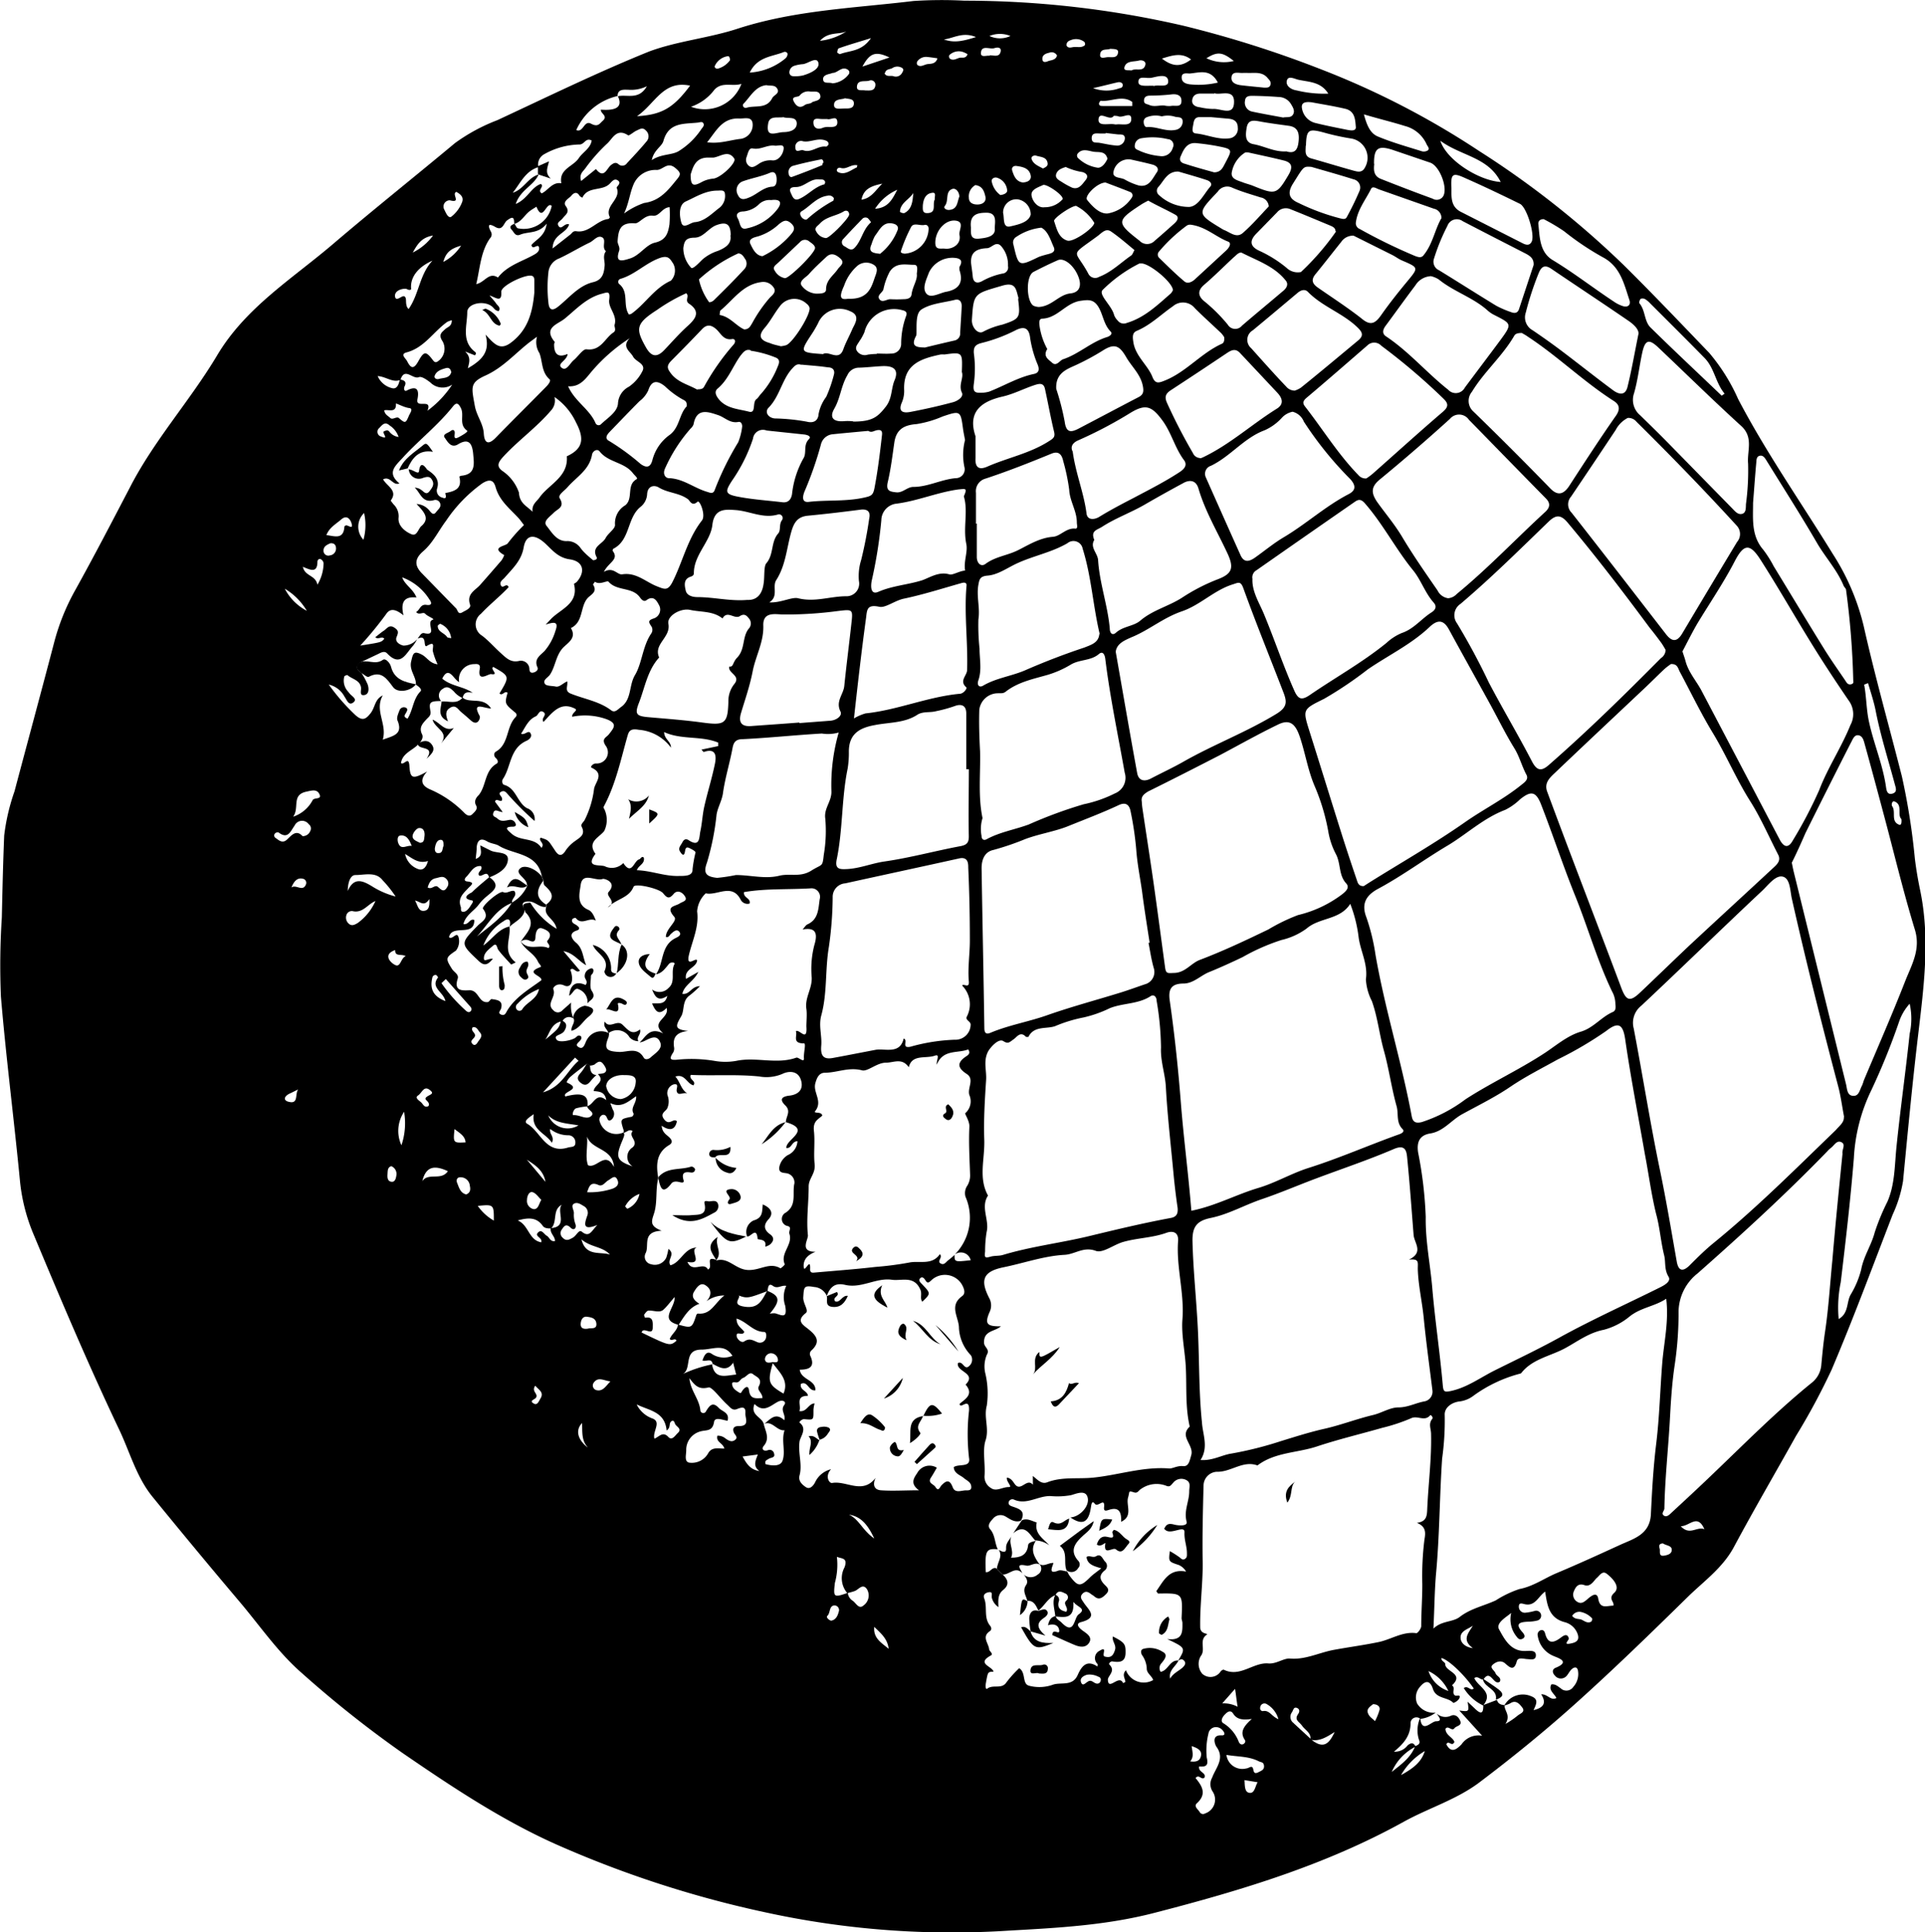 <svg xmlns="http://www.w3.org/2000/svg" viewBox="0 0 252.47 253.38"><g id="Layer_2" data-name="Layer 2"><g id="Layer_1-2" data-name="Layer 1"><path d="M126.5.09a127.58,127.58,0,0,1,28.73,3.29,142.59,142.59,0,0,1,18,5.7A108.18,108.18,0,0,1,194,19.81a119.07,119.07,0,0,1,19,15c3.79,3.75,7.47,7.62,11.17,11.47a25,25,0,0,1,3.79,6.05c3.69,7.06,8.27,13.57,12.43,20.34a30.57,30.57,0,0,1,4.05,9.48c1.48,6.59,3.33,13.11,5,19.67a88.72,88.72,0,0,1,1.7,10.77c.17,1.4.41,2.8.7,4.19,1.31,6.29.49,12.53-.25,18.8-.77,6.43-1.38,12.88-2,19.33a17,17,0,0,1-1.36,4.38c-2.62,6.79-5.15,13.62-8,20.33a86.92,86.92,0,0,1-4.68,8.7c-2.71,4.86-5.52,9.67-8.15,14.58-1.45,2.7-3.88,4.43-6,6.49-4.86,4.77-9.75,9.53-14.82,14.08-4.06,3.64-8.31,7.09-12.66,10.37-3,2.22-6.6,3.3-9.83,5.09-10.24,5.67-21.31,9-32.57,11.91-6.38,1.67-12.8,2-19.24,2.36a114.62,114.62,0,0,1-31.68-2.35,140.5,140.5,0,0,1-27.85-9.05c-7.1-3.2-13.51-7.48-19.89-11.85a143.74,143.74,0,0,1-13.22-10.48c-3.19-2.76-5.57-6.29-8.29-9.49Q25.6,203.18,20,196.3c-2.15-2.64-3-6-4.46-9C11.6,179,8,170.51,4.45,162A24.17,24.17,0,0,1,2.63,155C1.85,146.87.8,138.8.12,130.7a97.25,97.25,0,0,1,.12-10.38c.08-3.58.16-7.16.31-10.74a27,27,0,0,1,1.35-5.79c1.72-6.48,3.49-13,5.18-19.45a29,29,0,0,1,2.78-6.93C12.31,73,14.65,68.5,17,64c3.17-6.21,7.89-11.4,11.44-17.33C32.18,40.34,38.29,36.6,43.68,32s10.69-8.81,16-13.24a23.9,23.9,0,0,1,5.55-3c6.59-3.07,13.14-6.27,19.89-9C88.84,5.37,93,5,96.81,3.74c7.51-2.42,15.32-2.68,23-3.61A56.71,56.71,0,0,1,126.5.09Zm45.4,228c1.47,1.17,2.28.95,3.14-.94-1,.63-2,1.3-3.18,1,.13-.89-.66-1.22-1.07-1.8s-1.08-.77-.54-1.55c.22-.31.23-.68-.19-.82s-.45.36-.63.6a1,1,0,0,0,.18,1.36C170.35,226.63,171.13,227.34,171.9,228.05Zm-94.52-88.3-.4-.28c-.71.56-1.44,1.09-2.13,1.68-.25.2-.63.73-.47.8,2.08.91-.75,1.15-.23,1.81,2.22-.58,3.07-.2,2.9,1.3a8.14,8.14,0,0,0-1.49.25c-.38.14-.56.92-.36.9.81-.07,1.68.65,2.31.14s-.49-.8-.5-1.32c.88-.18,1.14-1.89,2.5-.79-.18-1.17-1-1.1-1.64-1.2.06-.82,1.58-1.19.54-2.21.41-.09,1,0,1.1-.51,0-.25-.22-.6-.42-.85-.39-.49-.74-.21-1.11.1A1.45,1.45,0,0,1,77.38,139.75Zm24,38.89c-.75,2.58-.63,2.9,1.38,4.09.77-1.82-.65-2.87-1.51-4.14.32,0,.82.15.78-.28a.93.93,0,0,0-1-.87.83.83,0,0,0-.71.81C100.44,178.89,101,178.68,101.41,178.64Zm-8,.2c.32,2.12,1.85,1.5,3.17,1.39l-.4-1.57a.85.85,0,0,0-.08-.87C95,176.11,93.48,177,92,177c-2.54,0-1.09,2.67-2.59,3.27a16.7,16.7,0,0,1,4.08-1.35ZM185.61,229c.39-.15.73-.32.49-.84a4,4,0,0,1,.17-2.88c.18,2.17,1.46.44,2.1.46.92,0,.26-.65.07-1a1.7,1.7,0,0,0,1.89.26c.58-.22,1,.22,1.19.71.24.64-.51.61-.76.94-.35.48-.82-.43-1.18.08,0,.84,1,1.13,1.17,1.73-.34.7-.77-.31-1.06.3.66,1.27,1.39.62,2,0a2.68,2.68,0,0,1,2.7-1.12l-3-3.31c1.3.17,1.3.17,1.09-1.15l1.06,1c.93.87,1,.18,1-.56l1.79-.68c.13.52.54.65,1,.69-.06.75.85,1.3.11,2.46a10.77,10.77,0,0,0,1.58-1.07c.31-.29,1.12-.47.6-1.12-.35-.44-.81-1-1.55-.51a3.47,3.47,0,0,1-.78.29,2.77,2.77,0,0,1,3.58-1.2c1,.4.57,1.1.26,1.8,1.39-.32,1.7-1,1-2.07.83-.06,1.24.88,2,.48-.29-.59-1.07-1-.67-1.78.53-.09.87.27,1.23.51a1.08,1.08,0,0,0,1.64-.17,2.53,2.53,0,0,0,.61-2.22c-.16-.57-.63-.33-.92,0s-.42.7-.73.92a1,1,0,0,1-1.38-.22c-.32-.34-.38-.79.11-1,2-.81.32-1.29-.22-1.53a3.38,3.38,0,0,1-2.12-2.67.6.6,0,0,1,.34-.71c.34-.14.54.09.62.38.38,1.49,1.15,1.27,2.11.54.32-.24.81-.57,1,.12.08.24-.87.92.26.68.49-.1,1.25-.28.89-1.27a2.43,2.43,0,0,0-1.71-1.53c-2.07-.56-2.26-2.23-2.54-4-.88.6-1.28,1.92-2.61,1.66-.39-.07-.86-.32-.84.36a.79.79,0,0,0,.8.75,6.82,6.82,0,0,0,1.32-.25.65.65,0,0,1,.31,1.27,5.23,5.23,0,0,1-1.18.15c-1,.05-1.88.17-.76,1.4.22.25.44.62,0,.84s-.64-.09-.86-.38a3.57,3.57,0,0,1-.63-3c-.77.62-2,1.32-1.61,2.12.75,1.36,1.59,3.06,3.72,2.85.47,0,1.19-.08,1.12.67-.06.6-.68.43-1.13.41s-1.22-.29-1.37.29c-.36,1.36-.95.78-1.52.28s-1.25-.19-1.66.19.27.73.4,1.11.81.52.56,1.09c-.83.59-1.22-1.73-2.15-.29-.41.09-.72-.53-1.2-.18.49,1.18,2.6,1.83,1.16,3.59a6,6,0,0,1-2.54-2.28c.54-.41.85.44,1.31.06-1.23-1.81-3.3-3.77-4.23-4-.08.43.5.5.49.81,0,1,2.57,1.23.88,2.77.52.33-.11,1,.41,1.33.21.13.82-.22.54.41a1.49,1.49,0,0,1-.76.57c-.76-.81-2.26-.5-2.69-1.85-.3-.92-.84-1.29-1.67-.29a2.07,2.07,0,0,0-.4,2.21,2.52,2.52,0,0,0,2.43,1.2,4.08,4.08,0,0,1-2,.82A.77.77,0,0,0,185,226c0,1.6-.86,2.65-2.18,3.73a2.07,2.07,0,0,0,1.78-.81c.42-.36.78-.45,1.06.15a6.66,6.66,0,0,0-3.13,3.32C183.73,231.42,185,230.56,185.61,229ZM111.19,208.9a1.39,1.39,0,0,0,.59,1c.47.27.83,1.21,1.45.67a1.61,1.61,0,0,0,.48-2.14c-.56-.82-1.06,0-1.58.22-.32.12-.65.2-1,.29a3,3,0,0,1-.37-3.38c.49-1.31-.44-1.12-1-1.39a9,9,0,0,1-.26,3.42C109.28,209.5,109.33,209.54,111.19,208.9Zm-10.57-39.61c1.68.66,1.77,1.3.34,3a2.69,2.69,0,0,1,.71-.05c.89.26,1.62.75,1.31-1a3.49,3.49,0,0,1,.14-2.6c-.69-.12-1.13.45-1.75,0s-.63.27-.71.68c-2.66,1-2.66,1-4,.5.93.14-.9,1.18.77,1.51C99.51,171.75,99.91,170.51,100.62,169.29Zm-28.35-8.18c-.4,0-.83,0-1.08-.33-.8-1.14-1.86-1.12-3.29-.72,1.47.61,1.42,2.58,3.09,2.87.19-.66-1-.77-.38-1.33.46-.4.74.27,1.1.47s.46.82,1.08.69c0-.64-.68-1-.56-1.69,2.36-.18.69-2.17,1.45-3.07C72.39,158.68,73.16,160.26,72.27,161.11Zm20.38,9.55c.72-.77.72-1.59-.16-2.12-.67-.4-1.15.37-1.44.83-.47.73.06,1.24.68,1.62-1.37.47-2,1.68-2.73,2.76-2.62-.66-.43-2.2-.52-3.65-.63.72-1,1.24-1.49,1.68s-1.3.05-1.94.11c-.21,0-.42.33-.58.55,0,.06.11.39.14.38,1.13-.21,1,.69,1,1.28,0,1.21-1.25-.19-1.46.66,3.71,1.79,3.71,1.79,4.58,1.07-.2-.44-.65.14-.89-.23.27-.68,1-1.1,1.08-1.89,1.81.5,1.82.5,2.39-1.2.07-.2.16-.25.34-.23,1.64.1,2.07-1.39,3.36-2.38A4,4,0,0,0,92.65,170.66Zm38,35,.75.75c.76.65,1.09,1.37.17,2.11-.71.56-.66,1.34-.62,2.25a2.09,2.09,0,0,1-.88-1.27c-.05-.29.19-.78-.4-.68-.4.07-.79.3-.58.83.44,1.14-.1,2.48.74,3.53.2.24.27.54,0,.74-1.13.74-.17,1.59-.1,2.38,0,.24.61.61.23.81-2,1.09.24,1.43.34,2.14-.76,0-.73,0-1,1.49-.06.36-.05.91.19.72.77-.59,1.89.14,2.52-.84a15.24,15.24,0,0,1,1.66-1.84c.94.59.33,2.08,1.33,2.31a5.28,5.28,0,0,0,3-.11c1.1-.44,2.64.27,3.34-1.3.48-1.08,1.15-2.1,2.6-1.11,0-.23.06-.3,0-.34a1.06,1.06,0,0,1,.27-1.73c1.12-.69.22.62.67.75.84.24,1.13-.16,1.35-.85s-.42-1.13-.27-1.78c1.52.78,1.68,1,1.66,2.11,0,1.27-.79,1.32-1.75,1.16-.24,0-.51.3-.37.42.88.85-.22,1.46-.2,2,.07,1.5,1.48-.78,2,.43l.29-.15c0-.46-.49-.94.08-1.54a2.5,2.5,0,0,0,3.57,1.29c-.17-.58-.89-.89-.84-1.58a3.33,3.33,0,0,0-.64-1.73c-.13-.27-.18-.62.12-.76a3.07,3.07,0,0,1,2.58.35c.79.38.29,1-.13,1.51a.92.92,0,0,0-.11,1.13c1-.17,1.19-1.59,2.34-1.48-.36.78-1.33,1.28-1.09,2.37.4-.72,1.15-1,1.66-1.48.24-.24.48-.55.16-.88s-.52-.11-.77,0c1-1.67,1-1.67-1.44-2.83,2.1.25,2-1,2-2.1,0-.22-.12-.45-.11-.67.15-3.25.16-3.25-3.06-3.2-.07,0-.14-.16-.26-.31.95-1.32,1.64-3,3.91-2.57a2.12,2.12,0,0,0-.93-.85c-1.37-.46-1.38-.43-1.2-1.83a12.75,12.75,0,0,1,1.26.8c.23.18.41.42.72.22s.26-.47.26-.76c0-.91-.37-1.73-.32-2.72s-1.58.24-2.4-.24a1.65,1.65,0,0,1-.26-.23c.28-.61.58-.75,1.32-.55.41.11,1.79.28,1.62-.38-.39-1.45.35-2.66.34-4,0-.56.26-1.15-.42-1.48a1.37,1.37,0,0,0-1.69.38c-.28.28-.4.62-.95.37a3.52,3.52,0,0,0-3.27.44c-.28.15-.43.58-.85.46-.86-.26-.59-.2-.84.66-.3,1,.7,2.45-.92,3.18.08-1.26-.27-2-1.59-1.56-.37.11-.7.24-.64-.35.14-1.39-.8.08-1.21-.45s-.46.15-.53.56c-.3,1.93-1.12,2.29-2.67,1.23,1.31-.09,2.68-1.64,2.2-2.79-.35-.85-1.59-.26-2.13-.13a10,10,0,0,1-2.64.12c-1.67-.07-3.17,1.23-4.86.45a.5.5,0,0,0-.67.36c-.06.35.22.46.5.56.83.29,1.74.53,1.17,1.75l-.11.13c-.81.25-1.39-.25-2-.59a1.27,1.27,0,0,0-1.66.36c-.38.39-.72.87-.33,1.32.67.78.59,1.8,1,2.64-1.53-.15-1.7.18-1.57,3C129.9,206.25,130.07,205.48,130.67,205.68ZM81.79,148.51c.19.35,0,.61-.11.94-1,2.32-.85,2.78,1.3,3.52a1.46,1.46,0,0,1,0-2.5c.84-.81-.63-1.43,0-2.12-.47-.35-.79.17-1.19.21a1.3,1.3,0,0,0,0-.34c-.46-1.45-.46-1.45.94-1.74.26,0,.43-.31.34-.49-.4-.75.44-1.31.36-2.22-1.07.72-1.94,1.59-3.39.9.19.48.25.68.34.87a1,1,0,0,1-.14,1.26c-.56.47-.56-.25-.8-.47a.42.42,0,0,0-.6,0,.67.67,0,0,0-.18.76A2.26,2.26,0,0,0,81.79,148.51ZM81,12.59a7.89,7.89,0,0,0-5.42,4.47c.94.38,1-1.33,1.93-.84s1.11,0,1.58-.41c.67-.64-.36-.92-.28-1.43,2.13.16,2.86-.42,2.23-1.76,1.21-.27,2.74.54,3.8-1.31a4.71,4.71,0,0,1-2.45.46C81.88,11.77,81,11.64,81,12.59Zm19.19,174.18c.8-.57,1.47-1.63,2.67-.51.23-.77-.55-1.27,0-2,.33-.43-.22-.77-.9-.39-.91.5-1.84,1.46-3,.26-.62,1.49,1,1.7,1.21,2.64s.84,1.86,0,2.86c-.34.38-.06.76.53.57a.58.58,0,0,1,.81.39c.22.62-.39.54-.68.73s-.55.21-.43.7c.81.22,1.94.34,2.23-.44.44-1.23-.19-2.67.27-4C101.85,187.69,101.28,186.23,100.14,186.77Zm-47.7-137c.5.11.89.26.57.91-.13.26-.06.72.29.54,1.49-.78,1.61.11,1.4,1.15-.26,1.3,2-.21,1.31,1.5a13.41,13.41,0,0,0,3.25-3.43,2.26,2.26,0,0,1-2.87-.28c-.44-.34-1.15-.84-1.49-.7-.81.35-1.89-1.37-2.42.35-1,.44-1.86-.41-3-.49a2.75,2.75,0,0,0,2,1.61C52.12,51,52.33,50.32,52.44,49.75Zm-5.3,37.14c-.68.57-.28,1,.22,1.34a11.27,11.27,0,0,1,.8,1.49c.2.55.22,1.32-.45,1.42s-.35-.65-.41-1c-.16-1-1.21-1.09-1.8-1.64,0,0-.35.09-.39.19a2.1,2.1,0,0,0,.5,2c.06.09.14.17.21.26.29.36,1.06.72.45,1.17s-.84-.38-1.13-.76a3.12,3.12,0,0,0-2.07-1.6,26.89,26.89,0,0,0,3.49,4c.93.84,1.39.53,2-.25s.52-1.81,1.59-2.33c-1.12,2,.61,3.75,0,5.81,1.35-.51,2.7-.67,1.93-2.53-.14-.35.1-.89.26-1.3a.61.61,0,0,1,.83-.37c.35.17.15.47,0,.73s-.35.47.23.71c.72-1.1.71-2.57,1.69-3.57.27-.27-.25-.67-.59-.88.06-1.06-.92-1.88-.62-3.07.24-1,.3-1.48,1.46-.84.63.35,1,1.12,2,1.23a9.3,9.3,0,0,1-.62-1.71c-.07-.55.4-1.41-.8-.69-.26.16-.25-.39-.3-.64-.12-.62-.52-.46-.91-.33.27-.28.45-.81.88-.71,1.85.44.12-1.46,1.14-1.77.29-.09-.7-.43-1-.76s-.77.24-1.21-.24c.51-.26.54-1.06,1.36-.94s.66-.35.39-.71a7.13,7.13,0,0,0-3.57-2.9c.34,1,1.43,1.5,1.87,2.64-1.64-.17-2.1.64-1.7,2.34-1-.8-1.75-1-2.3-.13a48.09,48.09,0,0,1-3.37,4.1c2.78-.44,2.78-.44,3.15-.9-.3-.39-.81.17-1.18-.2.43-.33.77-.63,1.14-.87s.67-.82,1.32-.41.57.67.33,1.26.36,1,.91,1.12a2.39,2.39,0,0,0,1.79-.84,5,5,0,0,1-.54.86c-.94,1-1.62,2.88-3.4,1-.33-.34-.74-.14-1.11.05Zm23.45-65c-1.75.52-2.39,2.12-3.39,3.37,1.41-.43,2-2,3.39-2.39-.62,1.44-2.39,2-3,3.86,1.52-.63,2-2.15,3.25-2.61,0,0,.09.05.09,0,.39.42-.56.8.07,1.22.86-.41,1.39-1.53,2.57-1.32-.35-1.88,1.55-2.18,2.29-3.3.52-.79,1.53-1.27,1.69-2.31-.8-.41-.92.49-1.57.52a9.77,9.77,0,0,0-4.7,1.3A1.54,1.54,0,0,0,70.59,21.84Zm-3.12,7.51c.13.18.24.49.4.52A3.74,3.74,0,0,0,72.36,27c-.71-.66-1.15,2.26-2,.11-.29.18-.58.35-.85.55-.72.53-1.12,1.45-2.07,1.71,0-.85-.14-1.06-.94-.46-.45.33-.55,1.43-1.53.86s-1-.18-.6.59a.71.71,0,0,1-.11.9c-1.23,1.77-1.29,3.87-1.8,6,1.11-.2,1.65-1.65,2.85-.86,1.21-1.58,3.11-2.08,4.74-3,.33-.18.74-.47.65-.93-.13-.63-.85.43-1-.34.62-.75,1.78-1.14,2-2.8-1.09,1.37-2.4,1-3.46,1.44-.62.27-.81-.25-1.07-.57C66.69,29.73,67.05,29.51,67.47,29.35Zm3.79,86.15-.24-.59c-.56-3.16-3.68-2.84-5.66-4.07-.39-.24-1-.26-1.52-.56-.81-.49-1.28-.19-1.37.74,0,.5-.08,1-.13,1.56,1-.37.63-1.12.6-1.78l1.38.69c.8.38,2.36.08,2.24,1.25s-1.33,1.83-2.47,2.27c-.24-1.05-.94,0-1.32-.27-.28-.5.61-.71.25-1.23-1-.07-1.35.87-1.92,1.42-.22.22-.34.55.12.6,1.1.12.53.47.16.86-.65.69-1.42,1.33-1,2.47.09.23-.11.62.3.65s.77-.43,1-.81c.13-.21.48-.62.16-.68-1.6-.3-.12-1,0-1.06.71-.71,1.51-1.34,2.28-2,1.67,1.18.42,1.86-.45,2.62a6.23,6.23,0,0,0-.94,1c-.63.84-1.71,1.37-2,2.54.7.14.81-.78,1.43-.53,0,2.31-2.92.46-3.32,2.25.47.4,1-.81,1.25,0a2,2,0,0,1-.34,1.76c-1.35.92-1.41,1-.51,2.42.26.41.92.7.74,1.26-.53,1.64.57,1.57,1.56,1.52,1.21,0,1.18,1.7,2.38,1.55.18,0,.36-.41.51-.39.69.1,1.54.16,1.24,1.23-.09.3-.49.59,0,.8s.63-.22.79-.5c1.1-1.82,2.91-2.83,4.49-4,.16-.63-2.28-.94-.12-1.73.23-.08-.2-.44-.31-.68-.5-1.13-1.77-1.59-2.29-2.7,1,1.32,2.5.33,3.65.89.42-.4-.38-.72-.11-1,.84-1-.23-1.41-.7-1.58-.67-.23-.87.57-.89,1.08,0,.72-.33.73-.85.5a1,1,0,0,0-1.1.18c.79-1.21,2.2-2.33.6-3.91,0,0,0-.11,0-.16-.67-.92,0-1,.67-1.07A10.29,10.29,0,0,0,73,121.81c-.25-1.36-1.76-1.63-1.36-2.88,0-.1,0-.2,0-.3,1.26-.94.67-1.7-.2-2.49C71.28,116,71.31,115.72,71.26,115.5Zm-17.81-54c.55-.12,1.4.78,1.46.21.19-1.63,1-.25,1.06-.19.85.57,1.7,1.22,1.31,2.47a.94.94,0,0,0,.68,1.2c.81.33.31-.59.41-.6,1.22-.23,2.24-.56,1.82-2.15a.67.67,0,0,1,.29-.12c1.9-.19,1.64-1.6,1.53-2.84s-.49-2.2-2-1.27c-.92.55-1.38-.39-1.73-.87s.46-.62.77-.88.56-.12.54.27-.17.92.53.53c.43-.23,1.3-.71,1.08-.86-1.12-.81-.33-2-.8-2.94-.34-.68-.6-.79-1.06-.21-1.95,2.45-4.43,4.38-6.54,6.68-1,1.1-2.17,2-.46,3.4-.9.34-1.15-1-2.15-.54.5.91,2,1.48,1,2.79,0,0,.24.34.39.51a2.14,2.14,0,0,1,.64,1.78c-.08,1,.83,1.77,1.71,2.13.71.29.86-.71,1.29-1.08,1.15-1,.35-1.85-.64-2.89a2.33,2.33,0,0,1,1.74.92c.22.27.49.58.8.17s.72-.66.56-1.17a.66.66,0,0,0-.84-.42c-1.54.42-1.75-1-2.5-1.64a1.43,1.43,0,0,1,.82.27c.35.2.68.78,1.13.18.3-.4.66-.81.37-1.39s-.65-.53-1.24-.34a1.33,1.33,0,0,1-1.86-1.15Zm7.24,30a2.89,2.89,0,0,1-1.2-.87c-.4-.38-.85-.83-1.46-.36a1,1,0,0,0-.21,1.6c-1.44,0-1.65.14-1.42,1.29.12.61-.24.8-.53,1.12-.5.54-1,1.07-.57,1.94.22.43-.08.87-.38,1.23a.43.43,0,0,0-.12.11c-.77.8-2.06,1.15-2.26,2.44.36.35,1-.94,1.1.3.11,1.74.37,1.9,2.34.81-1.27,1.36-.37,2,.31,2.32a14,14,0,0,1,4.45,3c.26.27.72.73,1.17.27.28-.29.76-.64.47-1.16s0-1,.37-1.35c1-1.24.74-3.19,2.34-4.11.27-.15.14-.51-.11-.73s-.32-.63,0-.84c1.76-1,1.33-3.26,2.6-4.54a.38.38,0,0,0-.06-.59c-1.39-1.16-1.39-1.16-1-2.59-.39-.33-.66.46-1.06.09,1.35-2.26,1.35-2.26-.81-3.48-.51.24.86,1.12-.29.94-.37-.06-1.83,1.15-1.49-.68.12-.64-.29-.67-.7-.63a2,2,0,0,0-2,2.36c-.78-.4-1.35-2.21-2.22-.46,1.17,1,2.75,1,4,1.86C61.4,90.73,60.84,90.72,60.69,91.49Zm12.92,42.26c.68.29.74.7.37,1.35s-1.56.52-1,1.2c.28.34,1.55.17,2.31-.2.28-.13.45-.57.86-.26.34.6-1.06.95-.33,1.4s.84-.58,1.13-1a2.12,2.12,0,0,1,2.88-.8,2.15,2.15,0,0,1-.07.5c-.63,1.54-.29,1.85,1.35,1.94,1.07.06,2.43-.71,3.26.74.17.31.6.25.89,0,.59-.55,1.6-1.11,1.3-1.94-.46-1.25-1.45-.51-2.24-.17a2.72,2.72,0,0,1-.49.13c.81-.68,1.28-2.1,3.11-1.18-1.8-1.58.85-1.94.44-3.35-1.06,1.08-1.47.4-1.91-.58.8-.08,1.7.25,2-1-1.27.85-1.64,0-2-.84a1.61,1.61,0,0,0,2.15-.19c1-.83.24-2.13.79-3.14.13-.23-.49-.33-.74,0-.48.57-.88,1.2-1.69,1.34l0,0c1.06-1.46.58-3.73,2.53-4.73.28-.14.9-.39.54-.84s-.79,0-1.12.28c-.18.17-.28.51-.65.38,0-1.09,1.58-2.07,1.11-2.62-1.23-1.41.09-1.36.7-1.76.39-.26,1.13-.33.65-1-.36-.54-1-.79-1.44-.25-.62.74-.9.49-1.4-.11s-3.65-1.34-3.86-.83c-.61,1.52-2.3,1.57-3.37,2.72,1.34-.79-.4-1.48.12-2.06,1.14-1.28-.6-1.76-.78-1.69-1,.35-2.68-1-2.91.84-.13,1-.6,2.52,1,3.21.48.21.72.7,1,1.42-.91-.52-1.83.7-2.64-.35a.53.53,0,0,0-.42.13c-.19.3,0,.51.27.67a1.78,1.78,0,0,1,.53.39c.16.24,0,.38-.26.46-1.24.41-.45,1.27-.13,1.55,1,.8.92,2,1.39,3-1-.52-1.61-1.59-3-1.85l2.17,2.56c-.55.42-.79-.55-1.26-.12.53,1.43.11,2.48-.81,2.06s-1.53.27-1.42.51c.42,1-1,1.87,0,2.74a.78.78,0,0,0,1.2,0l1.13-1a4.31,4.31,0,0,0,.31,2.1.94.94,0,0,0-1.44.34c-1.45.21-1.63,1.48-2.24,2.41C73.3,134.87,73.32,134.85,73.61,133.75Zm20.31,31.47H94c1.55-.42,2.45,1.17,4.07,1.26s2.85-1.08,4.29-.22c.06,0,.6-.45.56-.54-.63-1.46,1.1-2.54.61-4-.12-.34.36-.85-.2-1a.94.94,0,0,1-.27-1.77c1.5-1,.82-2.55,1.13-3.83a1.23,1.23,0,0,0-.73-1.24c-.45-.24-1.46.08-1.23-1a2.39,2.39,0,0,1,1.09-1.47,2.11,2.11,0,0,0,1.27-1.82c-.76,0-.76,1-1.46.88-.1-1.13,3.44-2.36-.06-3.38l0,0c0-.73.72-1.42-.07-2.19s-.52-1.17.54-1.29,1.86-.71,1.54-1.93c-.36-1.39-1.64-1.33-2.49-.91a5.33,5.33,0,0,1-3,.33c-3-.31-6-.07-9-.21-.27.65.78.77.36,1.37-.87-.2-1.11-1.56-2.37-1.15.65.74.74,1.75,1.64,2.26-.49-.33-1.32.41-1.47-.36-.07-.37.36-1-.37-.88a1.2,1.2,0,0,0-.83,1.44,2.23,2.23,0,0,1,0,1.61c-.15.5-1.11.72-.42,1.57s1.16-.24,1.65.22c-.26,1.22-1,1.26-2,.59.07.9.63,1.16,1,1.52s.48.7,0,1c-1.7,1-1.74,2.57-1.46,4.25,0,0,0,.1,0,.14-.36,1.52-.08,3.16-.54,4.59-.32,1-.64,1.64,1,2.27-2.63.11-1.59,1.93-2.1,2.93a1,1,0,0,0,.7,1.46,1.66,1.66,0,0,0,2-.85,7.15,7.15,0,0,0,.28-1.15c1,.69-.24,1.42.27,2.14,1.39-.38,1.78-2.27,3.46-2.33-1.07.33,1,2.3-1.23,1.89.66,1.54,2.11-.11,2.69,1C93.62,166.15,92.37,164.68,93.92,165.22ZM108.45,170a1.93,1.93,0,0,0-1.67-1.21c-1.38-.25-1.34,0-1.43,1.41,0,.81.75,1.66.34,2-1.3,1-.41,1.53.25,2.05,1.07.85,1.8,1.65.48,2.86a.62.62,0,0,0-.11.78c.61,1.4-.21,1.75-1.42,1.74.17,1.35,2.08,1.29,2.06,2.7-.92.17-1-1.29-1.91-.83-.18.83.85.88.93,1.56-1.75,0-.82,1.27-1.13,2,1,.16,1.18-1,2-1a3.63,3.63,0,0,0-.15.85c0,1.34.06,1.33-1.23,1.21-.33,0-.67.39-.6.45,1.06.81.1,1.81,0,2.5-.21,1.52.4,3,0,4.44-.19.72.35,1.21.84,1.53s.91-.11,1.18-.59a3.13,3.13,0,0,1,2.12-1.76c-.85.9-.26,1.87.14,1.8,1.88-.34,4,1.57,5.7-.68-.46,1-.12,1.58.69,1.64,1.55.11,3.11,0,5,0-1.2-.86-.68-1.61-.24-2.25a1.83,1.83,0,0,1,2.58-.71c-.26.44-.5.88-.78,1.31-.46.72.36.83.59,1.21.42.69.58,0,.81-.22.62-.64,1.06-.79,1.46.26.33.86,1.18.38,1.81.41.28,0,.61,0,.63-.4,0-.72-.63-.89-1-1.23s-1.28-.57-1.3-1.42c.67-.47,2.26.11,2-1.22a27.2,27.2,0,0,1,0-6.18c.09-1.93-1.17-.07-1.23-.9.71-.62,1.9-1.23.78-2.52,1.52-1.53-1.3-1.68-1-2.83.66-.33.82,1,1.46.4a1.1,1.1,0,0,0,.24-1.41,5.55,5.55,0,0,1-1.57-3.58c0-1.42-1.36-2.9.42-4.19.5-.36.26-1-.06-1.56a2.59,2.59,0,0,0-3.93-.56c-.41.38-.54.52-.86,0-.16-.25-.41-.49-.67-.2s.06.55.29.79c1.13,1.19,1.12,1.2,0,2.27-.34-.47,0-1-.25-1.58-.82-1.9-2.46-1.12-3.73-1.3-2.07-.3-4,1.17-6.13.67-1.4-.33-2,.33-2.44,1.51Zm16.71-5.41a6.85,6.85,0,0,0,1.47-7.63,1.73,1.73,0,0,1,.24-1.47,2.58,2.58,0,0,0,.36-1.46c-.07-2.11-.2-4.22-.09-6.31,0-.78-.65-1.65-.54-1.73a2.06,2.06,0,0,0,.53-2.39c-.28-.94.72-2.05-.34-2.75-1.23-.8-1.31-1.49-.06-2.32.24-.16.6-.4.25-.9-1.39.55-3.29-.06-4.12,2-.09-.5.49-1.45-.25-1.18-1.21.43-3-.23-3.42,1.52-.89-1.29-2-.59-3-.6-1.2,0-2.4,1.21-3.14,1-1.75-.45-3.25.31-4.86.32-.78,0-1.07.68-1.26,1.4-.32,1.19,1,2.33,0,3.61-.33.41.85,0,.91.62-.58.51-1.23.75-1.09,2,.16,1.39-.06,3,.09,4.32s-.8,1.89-.78,3c0,2.12-.32,4.27-.1,6.36.06.57-1.15,2.18,1,2.17-1.1.43-1.63,1.07-1.55,2s.93-1.48.84.31c0,.41.22.45.54.42,2.67-.24,5.35-.43,8-.74a42.09,42.09,0,0,0,4.42-.57c1.37-.3,3,.41,4.06-1.11.43.47-.49.95.15,1.25.45.22.68-.28,1-.49a9.88,9.88,0,0,0,.77-.66c0,.93,0,.93,2.12.7A1.32,1.32,0,0,0,125.16,164.58Zm92.07-5.29c-.66-2.65-1-5.37-1.51-8-.87-5-1.85-10-2.57-15-.29-2-.91-2.33-2.49-1.09a48.19,48.19,0,0,1-6.35,3.73c-2.1,1.17-4.27,2.26-6.24,3.6s-4.21,2.44-6.31,3.59c-1.43.79-2.45,2.25-4.17,2.52-1.42.23-1.8,1.13-1.6,2.49a53,53,0,0,1,1,8.46c-.05,3.17.6,6.23.86,9.34.36,4.23,1,8.44,1.37,12.66.08.94.21,1,1.05.83,2.14-.45,3.89-1.77,5.78-2.71,2.81-1.4,5.66-2.75,8.42-4.27,4.31-2.38,8.81-4.4,13.21-6.59.6-.3,1.54-.8,1.15-1.43-.6-1-.33-1.94-.59-2.88C217.81,162.78,217.69,161,217.23,159.29Zm-59.77,32.18c1.58.11,2.77-.65,4-.84A47,47,0,0,0,168,189c1.86-.57,3.74-1.17,5.59-1.59,2.21-.49,4.3-1.31,6.48-1.83,1.15-.27,2.23-1,3.33-1,1.27,0,2.3-.6,3.47-.8a1.29,1.29,0,0,0,1-1.42c-.39-3.16-.83-6.32-1.14-9.49-.21-2.16-.72-4.3-.78-6.44,0-.94.19-1.36-1.17-1.23,2-.95.71-2.16.62-3.23-.27-3.4-.51-6.81-.85-10.2-.09-.91-.3-1.7-1.76-1.07-3.36,1.44-6.84,2.6-10.27,3.89-2.34.88-4.64,1.87-7,2.67s-4.39,2-6.76,2.48c-1.83.38-2.41,1.2-2.36,3.1.1,4,.56,8,.73,12.05.17,3.87.11,7.77.51,11.65C157.73,188.11,158.54,189.78,157.46,191.47Zm54.4-59.92a3.44,3.44,0,0,0-.44-1.55c-1.95-4.07-3.17-8.42-4.86-12.6-1.58-3.92-2.92-8-4.44-11.9-.68-1.74-1.34-1.83-2.77-.67a7.65,7.65,0,0,1-1.93,1.37c-2.8,1.06-5,3.13-7.47,4.63-3.1,1.83-6,4-9.18,5.71-1.44.77-2.31,1.83-1.57,3.74a26.76,26.76,0,0,1,1.2,4.92c1.24,7.14,3.43,14.06,4.75,21.17.13.69.43,1,1.32.78a19.61,19.61,0,0,0,5.75-3c3.31-2.14,6.9-3.8,10.21-5.95,1.56-1,3.06-2.36,4.91-2.91,1.65-.49,2.67-1.92,4.19-2.58C212,132.5,211.89,132,211.86,131.55Zm30,14.92c-.27-1.4-.43-2.69-.76-3.95-2.16-8.2-4.24-16.42-6.1-24.7-.22-1-.21-2.58-1.14-2.85s-1.88,1-2.67,1.77c-5.33,5-10.58,10.13-15.92,15.14a2.86,2.86,0,0,0-1,3c1.17,6.12,2.14,12.28,3.4,18.38.85,4.06,1.53,8.15,2.25,12.23.21,1.14.75,1.33,1.61.52,1-1,2-2,3.1-2.91,5.7-4.63,10.87-9.82,16.14-14.9C241.22,147.66,241.89,147.22,241.83,146.47ZM188,213.59c1.08-1.06,2.54-.82,3.46-1.54,1.42-1.1,3.16-1.44,4.71-2.16a13.88,13.88,0,0,1,3.11-1.49c1.8-.34,3.26-1.41,4.88-2.09,2.81-1.18,5.59-2.45,8.36-3.72,1.76-.8,3.87-1.34,4-4,.15-3.09.32-6.19.7-9.27.42-3.46.51-7,.78-10.45.22-2.8.9-5.57.53-8.54-1.49,1-3.3,1.14-4.77,2.3a8.89,8.89,0,0,1-3.42,1.77c-2,.39-3.51,1.58-5.1,2.43-1.85,1-4.13,1.37-5.59,3.08-.07.09-.15.21-.24.23a18.2,18.2,0,0,0-6.12,2.88,3.79,3.79,0,0,1-1.81.77c-1,.09-2.06.77-2,1.79a36.17,36.17,0,0,1-.34,5.72c-.34,5.07-.33,10.15-.81,15.21C188.15,208.72,188.13,210.94,188,213.59Zm-31.75-54.8c3.16-.63,5.88-2.13,8.81-3,2.24-.67,4.31-1.9,6.54-2.61,4.05-1.28,7.93-3,11.94-4.43.41-.15.69-.39.41-.67-.87-.87-.5-2-.78-3-.68-2.42-1-4.92-1.69-7.37-.58-2.1-.8-4.3-1.55-6.41a7.16,7.16,0,0,1-.79-2.85c.29-2-.7-3.67-.95-5.51a18,18,0,0,0-1.1-4.4c-1.37,2.14-4,1.75-5.73,3.24a9.06,9.06,0,0,1-3.29,1.5,26.94,26.94,0,0,0-5.09,2.24c-1.48.71-3,1.4-4.48,2-1.07.46-2,1.45-3.25,1.47-1.55,0-2.06.65-1.84,2.2.64,4.44,1.11,8.92,1.46,13.38C155.24,149.31,155.87,154,156.25,158.79Zm29.58,40.93c1.13-.16,1.31-.72,1.35-1.65.14-3.36.59-6.71.51-10,0-.72-.39-1.33.17-2,.14-.17-.2-.57-.29-.46-.71.87-1.64,0-2.47.38a23.44,23.44,0,0,1-3.82,1.27c-2.86.82-5.77,1.51-8.59,2.45-2.58.85-5.48.74-7.77,2.48-1.91-.7-3.47.89-5.33.83a1.83,1.83,0,0,0-1.74,1.8c-.09,3.43-.18,6.86-.11,10.28,0,2.77-.37,5.51-.33,8.29,0,1,1.14.78.86,1-1.08.74-.08,1.92-.79,2.81a2,2,0,0,0,.2,2.31,1.59,1.59,0,0,0,2.41-.3c.09-.12.32-.27.41-.23,2.15,1.06,3.87-1,5.86-.82,1.08.08,2-.72,2.85-.64,2,.17,3.82-.79,5.72-1.14s3.85-.61,5.76-1c1.71-.32,3.23-1.45,5.07-1.19.18,0,.63-.59.64-.92,0-1.85.15-3.72.14-5.54a38.73,38.73,0,0,1,.28-5.81C187,200.94,187,200.19,185.83,199.72Zm-50.37-6.15c.64.51,1.14,1.12,1.89.83,1.92-.74,3.94-.42,5.91-.6,3.37-.32,6.64-1.49,10.11-1.21.48,0,1.07-.39,1.8-.31s.86-.71,1.07-1.45c.38-1.33-1.63-2.44-.2-3.73-.59-2.52-.39-5.1-.51-7.66-.09-2.15-.61-4.36-.45-6.4.27-3.5-.82-6.83-.57-10.27.09-1.14-.65-1.41-1.55-1.08-1.84.66-3.8.66-5.65,1.19-1.24.35-2.67,1.51-3.59,1.17-1.61-.6-2.73.45-4.09.52-2.69.14-5.35,1.09-8,1.63s-3.16,1.62-1.86,4.1a2,2,0,0,1,0,1.81c-.63,1.49-.37,1.87,1.51,1.83-.82.72-2.26.53-2.22,2.15,0,.61.82.85.36,1.6a3.94,3.94,0,0,0-.17,2.52,11.43,11.43,0,0,1,.17,4.14c-.42,1.57.36,3-.17,4.59-.41,1.26,0,3.09-.13,4.68a1.71,1.71,0,0,0,.86,1.54c.7.51,1.52-.16,2.34-.13.53,0-.41-.76-.25-1.25.65.13.8.6,1.09.94.77.9,1.52-.93,2.31,0ZM219.15,87.09a8.84,8.84,0,0,0-.85.65c-.86.81-1.7,1.66-2.57,2.48-3.88,3.66-7.78,7.31-11.65,11-.73.7-1.61,1.39-1.16,2.61q1.58,4.27,3.2,8.54c2.16,5.71,4.35,11.4,6.49,17.11.66,1.78,1.14,2,2.57.62,2.11-2,4.17-4,6.28-6,3.66-3.41,7.34-6.78,11-10.18.52-.49,1.2-1,.73-1.87-1.21-2.35-2.28-4.83-3.66-7-1.82-2.88-3.12-6-4.88-8.91-1.58-2.6-2.91-5.37-4.35-8.06C220.06,87.61,220,87.05,219.15,87.09ZM129.4,161.57a15.41,15.41,0,0,0-.2,2.53c-.08.81-.07.93.71.71.52-.15,1.12-.07,1.64-.23,3.69-1.11,7.53-1.56,11.27-2.46,3.55-.86,7.1-1.71,10.7-2.38.76-.13,1-.53.93-1.32-.22-1.49-.4-3-.54-4.49-.35-3.77-.79-7.53-1-11.31-.08-1.77-.73-3.42-.64-5.25a39,39,0,0,0-.58-6.15c0-.45-.34-.87-.79-.57-1.63,1.06-3.6.88-5.34,1.57a15.85,15.85,0,0,1-3.41,1.21,18.79,18.79,0,0,0-3.77,1.15c-1.15.4-2.77-.08-3.5,1.41,0,0-.25,0-.31,0-.75-.8-1.17,0-1.68.35s-.66.61-1.3.2-1.73.86-2,1.36c-.66,1.27-.17,2.51-.26,3.76-.17,2.6-.33,5.2-.24,7.79s-.8,5,.49,7.35C128.57,158.33,129.79,160,129.4,161.57Zm112.25-10.25c-.09-.59.47-1.21-.14-1.52s-.94.42-1.37.74a3.17,3.17,0,0,0-.5.47c-5.42,5.59-11.17,10.85-17,16a6.49,6.49,0,0,0-2.49,5.25,45.92,45.92,0,0,1-.52,6.84c-.33,2.24-.48,4.5-.6,6.73-.21,4-.67,8-.74,12,0,.31-.45.64-.09.92s.74-.08,1-.34c1.79-1.65,3.58-3.31,5.34-5,4.27-4.08,8.42-8.28,13-12a3.35,3.35,0,0,0,1.32-2.27c.14-1.52.28-3,.51-4.54.46-3.08.64-6.2.95-9.3C240.72,160.55,241.19,155.88,241.65,151.32Zm-62.79-35.11.78-.5c4.19-2.62,8.49-5.07,12.53-7.9,2.42-1.69,5.05-3,7.37-4.88.49-.38,1-.76.62-1.39-.58-1.11-.88-2.32-1.55-3.41-1.18-1.91-2.17-3.95-3.26-5.93-1.77-3.22-3.56-6.42-5.32-9.65-.71-1.3-1.5-1.3-2.53-.33-2.4,2.28-5.4,3.71-8.1,5.56a50,50,0,0,1-5.76,3.88c-2.8,1.38-2.8,1.36-1.9,4.24,1.45,4.59,2.87,9.19,4.32,13.79q.9,2.82,1.86,5.63C178.06,115.73,178.14,116.24,178.86,116.21Zm-29.11-11.06a8.14,8.14,0,0,0,.08.85c.49,3.28,1,6.55,1.47,9.83.52,3.67,1,7.35,1.5,11,.11.89.34.8,1.14.77,1.5,0,2.25-1.27,3.42-1.71,3.08-1.17,6-2.55,9-4a24.35,24.35,0,0,1,3.88-1.88,15.53,15.53,0,0,0,5.82-2.75c.47-.37,1-.87.49-1.41-1-1.09-.68-2.6-1.35-3.85a9.93,9.93,0,0,1-1-3,27.47,27.47,0,0,0-1.82-6c-.87-2.09-1.2-4.28-1.91-6.38-.56-1.65-1.29-2.35-2.82-1.61-2.57,1.24-5.07,2.65-7.61,4-3.15,1.62-6.3,3.23-9.48,4.8C150,104.17,149.63,104.46,149.75,105.15Zm.88,18.49.15,0c-.35-2.26-.71-4.51-1-6.77-.26-1.82-.63-3.62-.76-5.47a42.64,42.64,0,0,0-.74-5c-.16-.83-.61-1.27-1.6-.79-2.13,1-4.4,1.85-6.59,2.74-1.74.7-3.74,1-5.59,1.68a35.37,35.37,0,0,1-4.21,1.44c-1.19.25-1.57,1.34-1.55,2.47.11,7,.26,13.92.36,20.88,0,.69.26.86.8.63,2.38-1,4.94-1.43,7.37-2.28,3.2-1.13,6.48-2,9.71-3,1.06-.33,2.12-.72,3.18-1.08a1.67,1.67,0,0,0,1.15-2.16C151,125.83,150.84,124.73,150.63,123.64Zm67.82-38.4a10.51,10.51,0,0,0-.55-.91c-.51-.69-1-1.35-1.54-2-3.47-4.69-7-9.31-10.76-13.79-.88-1.05-1.53-1.06-2.48-.14-3.8,3.67-7.54,7.38-11.57,10.8a1.78,1.78,0,0,0-.45,2.56,87.66,87.66,0,0,1,4.17,7.76c1.81,3.45,3.81,6.8,5.61,10.26.65,1.27,1.22,1.46,2.27.53,5.09-4.45,9.91-9.18,14.69-14A1.32,1.32,0,0,0,218.45,85.24Zm2.21.19c.16.51.3.88.4,1.26.38,1.47,1.41,2.59,2.1,3.89q5.15,9.8,10.28,19.58c.55,1,1.13,1.08,1.69.07a57.8,57.8,0,0,0,3.46-6.6c1.15-3,2.91-5.59,4.09-8.52a3,3,0,0,0-.24-3.27c-1.63-2.39-3.23-4.81-4.75-7.27-2.3-3.71-4.45-7.5-6.8-11.17-1.39-2.17-2.18-2.09-3.37.2-1.46,2.82-3.25,5.44-4.89,8.15C221.9,83,221.29,84.24,220.66,85.43Zm-94.47,43.83c.17-.34,1,.49.87-.62-.15-1.78.15-3.58.14-5.37,0-3.17-.07-6.33-.21-9.49,0-.48,0-1.46-1.19-1.2-5,1.11-10,2.18-14.94,3.27a1.77,1.77,0,0,0-1.65,1.83,47.68,47.68,0,0,1-.5,6.51c-.51,3-.19,6.05-1,9-.36,1.35.11,2.65,0,3.94s.25,1.86,1.53,1.62c1.85-.34,3.72-.71,5.56-1.06,1.24-.24,3.23.65,3.72-1.49.63.21-.37,1.32.88,1.08a24.38,24.38,0,0,1,5.79-.92,2,2,0,0,0,2.11-1.9c.08-.54-.76-.64-.49-1.15A3.47,3.47,0,0,0,126.19,129.26ZM235,113.14c.1.48.16.81.24,1.14l6.87,27.9c.16.64.12,1.54,1,1.54.73,0,.81-.85,1.11-1.37a6,6,0,0,0,.22-.64c1.82-4.33,3.71-8.63,5.42-13,.84-2.15,2.09-4.17,1.28-6.8-1.53-5-2.73-10.06-4.08-15.09-.82-3.07-1.64-6.14-2.49-9.2-.13-.47-.26-1.1-.83-1.19s-.76.59-1,1q-3,5.89-5.94,11.81C236.22,110.57,235.62,111.91,235,113.14ZM146.33,85.48c.95,5.41,1.85,10.65,2.81,15.89.19,1.08,1,1.16,1.83.72,1.39-.73,2.84-1.4,4.18-2.16,4-2.28,8.28-3.89,12.21-6.28,1.48-.89,1.43-1.59,1-2.75-1.76-4.58-3.62-9.13-5.29-13.75-.36-1-.69-.72-1.32-.53-2.48.75-4.3,2.72-6.75,3.56s-4.31,2.47-6.63,3.41C147.45,84,146.46,84.42,146.33,85.48ZM90.26,135.21c-1.63.17-2.05.92-1.85,2.17a1,1,0,0,1-.12.65c-.51.79-.5,1.06.61.94a18.33,18.33,0,0,1,4.79.16,8.19,8.19,0,0,0,2.88,0c2.61-.55,5.29.5,7.87-.42.28-.1,1.06.76,1,.06s.31-1.93,0-1.93c-1.6,0-.82-1-1.06-1.6.48-.31,1.53,1.5,1.38-.61,0-.64.1-1.66,0-2.31-.22-1.49.76-2.64.7-4.12a12.44,12.44,0,0,1,.34-4.24c.55-1.79,0-2.33-1.54-2.06.28-.3.42-.57.64-.67,1.47-.66,1.42-2.08,1.61-3.31a1.12,1.12,0,0,0-1.1-1.42c-3,.19-5.93,0-8.83.5-.12.77.93.78.73,1.5a1,1,0,0,1-1.17-.51c-1.14-2.21-3.07-.49-4.58-.83a3.6,3.6,0,0,0-1.13,2.37c.27,2-.62,3.82-1.06,5.65s.88.34,1.06.77c-.1,1-1.71,1.1-1.46,2.43l1.62-.92c-.6,1.27-1.84,1.7-2.1,2.88,1,.14,1.16-1,2.31-1a14.43,14.43,0,0,1-1.34,1.2c-1,.68-.68,1.9-1.08,2.67C88.66,134.48,88.29,135,90.26,135.21Zm74-59.26c-.06,1.62.88,3.09,1.48,4.51,1.39,3.34,2.53,6.77,4,10.09.53,1.21,1,1.29,2,.63,3.36-2.31,6.94-4.29,10.11-6.87a6.79,6.79,0,0,1,2-1.29c1.58-.53,2.56-1.86,3.89-2.7.48-.3.77-.75.3-1.28-1.14-1.28-1.68-3-2.72-4.26C183.05,72,181.38,68.72,179,66c-.48-.55-.83-.52-1.28-.21q-6.47,4.48-12.93,9A1.07,1.07,0,0,0,164.28,76Zm49.23-21.14a3.68,3.68,0,0,0-1.58,1.57q-2.91,4.38-5.86,8.75a1.54,1.54,0,0,0,.07,2.11c4.17,5.31,8.3,10.66,12.43,16,.8,1,1.44.91,2.08-.16q3.57-6,7.19-12a1.6,1.6,0,0,0-.06-2.16c-4.26-4.66-8.65-9.18-13.13-13.61A1.37,1.37,0,0,0,213.51,54.81Zm-84.64,52.52a4.83,4.83,0,0,0-.12,2.28c0,.47.29.66.66.46,1.74-.95,3.7-1.26,5.54-1.94a58.78,58.78,0,0,1,7.19-2.65,16.58,16.58,0,0,0,4.09-1.42,2.21,2.21,0,0,0,1.3-2.72c-.89-5-1.93-9.92-2.55-14.94-.06-.48-.29-1.08-.83-.63-1.08.93-2.54.68-3.74,1.42a13.11,13.11,0,0,1-3,1.32c-1.92.55-3.88.94-5.5,2.21-.33.26-.65.18-1,.2a2.47,2.47,0,0,0-2.45,2.15c-.06,1.8,0,3.64.1,5.46C128.61,101.49,128.26,104.48,128.87,107.33Zm61.06-28.87a1.73,1.73,0,0,0,1.15-.56c4.08-3.35,7.71-7.19,11.6-10.76.55-.51.77-1.07.11-1.75-3.38-3.43-6.74-6.89-10.11-10.33a1.56,1.56,0,0,0-2.5-.12c-3,2.72-6.11,5.41-9.26,8-1.18,1-1,1.82-.29,2.88,1.12,1.57,2.35,3,3.35,4.7,1.42,2.37,3,4.63,4.58,6.92A1.83,1.83,0,0,0,189.93,78.46Zm-62.86,22.43h-.32c0-2.44,0-4.87,0-7.31,0-1.18-.77-1.25-1.46-1a18.3,18.3,0,0,1-2.5.69c-.81.22-1.68,0-2.43.45-1.68,1.12-3.73,1-5.59,1.37-2.15.38-3.41,1.25-3.42,3.47a12.55,12.55,0,0,1-.16,2.25c-.81,3.94-.62,8-1.43,11.9-.26,1.27.36,1.31,1.28,1.27,1.72-.07,3.31-.76,5-1,3.33-.48,6.6-1.38,9.91-2,.94-.17,1.16-.51,1.13-1.44C127,106.67,127.07,103.78,127.07,100.89ZM110,96.07a5.17,5.17,0,0,1-2.21.13c-3.46.2-6.91.57-10.37.74-.93,0-1.2.41-1.34,1.14-.37,2-1,4-1.27,6-.16,1-.68,1.81-.83,2.75a33.81,33.81,0,0,1-1.26,6.3c-.53,1.43-.08,1.85,1.34,2a23.44,23.44,0,0,0,2.46-.37c1.9,0,3.83.55,5.69.09,1.37-.34,2.74.25,4.2-.67s1.45-.41,1.63-2.06a18.54,18.54,0,0,0,.2-4.75c-.21-1.39.88-2.28.8-3.65A25,25,0,0,1,110,96.07Zm89.59-52.4c-.49,0-.85.08-1,.38-1.55,2.67-3.94,4.7-5.54,7.33a1.87,1.87,0,0,0,.21,2.61c3.38,3.28,6.72,6.62,10,10,1,1.07,1.79.9,2.56-.28,2-3.08,4-6.17,6.13-9.21.55-.8.47-1.42-.26-1.89-4-2.55-7.37-5.88-11.33-8.47C200.09,43.94,199.79,43.79,199.59,43.67ZM143.52,70.81c-.61,1,.45,1.73.5,2.67.19,3,1.26,5.92,1.53,8.94,0,.62.35,1,.84.53.94-.82,2.31-.82,3.16-1.55,1.63-1.39,3.69-1.87,5.46-3A24.77,24.77,0,0,1,159.64,76c2-.74,2.23-1.53,1.33-3.46-1.31-2.81-2.91-5.48-3.79-8.48-.37-1.24-1.34-1.08-2-.7-1.67.9-3.34,1.83-5,2.79-1.83,1.07-3.83,1.77-5.61,2.92C143.91,69.51,143,69.58,143.52,70.81ZM88,98.05a5.8,5.8,0,0,0-4.22-2.34c-1-.18-1.27.09-1.46.74-.89,3.12-1.54,6.31-3.07,9.21-.07.14-.17.24,0,.43a3.33,3.33,0,0,1,0,2.89c-.69.89-2.29,1.41-1.15,3-1.38,1.83.49,1.39,1.2,1.62a2.11,2.11,0,0,0,2.45-.41c1.12,1.71,1.38-.29,2.06-.48.23-.06.35-.5.63-.23.17.83-.72,1-.91,1.65,1.89.05,3.61.81,5.51.75.89,0,1.83,0,1.79-.89a17.13,17.13,0,0,1,.39-2.19c0-.17-.49-.42-.79-.57-.49-.24-.53.09-.6.48-.12.7-.44.29-.62,0-.34-.48.09-.85.28-1.23s.45-.53.83-.29c1.51,1,1.37-.41,1.53-1.16.24-1.08.28-2.22.53-3.3.42-1.86,1-3.68,1.38-5.54.21-1,.18-2.14-1.48-1.56L92,98.31l2.19-.46,0-.46c-2.26-.93-4.81-.33-7.09-1.38C87.14,97,88,97.19,88,98.05Zm56.23-14.89c-.89-3.75-1.09-7.56-2.23-11.18a1.23,1.23,0,0,0-2-.74c-2.11,1.23-4.52,1.66-6.71,2.69-1.21.57-2.42,1.45-3.75,1.56-1,.08-1.09.47-1.22,1.2-.28,1.52.24,3,0,4.55a28.86,28.86,0,0,0,.15,3.83c0,1.33.32,2.8-.15,4.14-.24.7.15,1,.62.71,1.71-1,3.7-1.24,5.48-2q3.84-1.68,7.81-3C143.07,84.58,144.08,84.31,144.18,83.16ZM169.53,54a2.62,2.62,0,0,0-1.47.86,6.78,6.78,0,0,1-2.2,1.57c-2.7,1-4.48,3.43-7.05,4.66a1.1,1.1,0,0,0-.65,1.54q2.26,5.1,4.54,10.18c.48,1.07,1.21.81,1.94.29,1.24-.88,2.43-1.87,3.73-2.64,2.93-1.74,5.45-4.06,8.48-5.64,1-.5,1-1.15.23-2A46.3,46.3,0,0,1,171,55.29,2.16,2.16,0,0,0,169.53,54ZM112,94.22a6.49,6.49,0,0,1,1.52-.66c4.2-.44,8.13-2.17,12.34-2.57.51,0,1-.7.89-.83-1-.86.07-1.54.09-2.28.12-3.71-.41-7.42-.07-11.13,0-.35-.3-.38-.63-.29-2.53.71-5,1.51-7.62,2.06-1.17.25-2.4,1.24-3.19,1.06-1.64-.35-1.61.4-1.74,1.43C113,85.31,112.51,89.6,112,94.22ZM70.9,109.86c1.08.33,1,.37,1.72,1.42.35.53.84,1.46,1.59.23a4.81,4.81,0,0,1,1.19-1.19c.64-.48,1.42-.83.9-1.87-.19-.37.22-.6.37-.89a12.38,12.38,0,0,0,1.24-4.07c.12-.88,1.45-2-.33-2.81-.21-.09.19-.56.58-.55a1.46,1.46,0,0,0,1.34-2.24c-.72-1,0-1.14.36-1.59.63-.82,1.23-1.41-.37-2A8.43,8.43,0,0,0,75.05,94c-.1-.52.83-.82.36-1.06-1.94-1-3,.57-4.13,1.74-.37-.53.54-.91,0-1.29s-.67.39-1,.55c-1,.44-1.36,1.4-1.94,2.29.52.23,1-.61,1.27,0,.2.43-.24.79-.57.93-2.21,1-2,3.42-3.08,5-.17.25-.09.7.15.77,1.59.44,1.7,2.31,3,3.06a1.5,1.5,0,0,1,1,1.68,39.65,39.65,0,0,1-3.44-3.42c-.23-.25-.45-.6-.83-.46-.68.26-.07.57,0,.9.11.86-.81-.2-.91.46l1,1.35c-.53,0-1-.5-1.21.06s.26.54.49.77c.5.48,1,.3,1.6.2a.73.73,0,0,1,.81.49c.11.29-.08.4-.36.4-1.36,0-.57.54-.18.9,1.16,1.08,3,.43,3.93,1.88C71.53,110.58,70.57,110.31,70.9,109.86ZM179.19,62.75a7.45,7.45,0,0,0,.83-.61c3.06-2.7,6.08-5.45,9.18-8.1.8-.68.78-1.11.12-1.75a81.6,81.6,0,0,0-8.15-6.94,1.27,1.27,0,0,0-1.82-.06c-2.65,2.3-5.3,4.61-8,6.89-.42.37-.57.65-.2,1.12,2.34,3,4.33,6.25,7,9A1.25,1.25,0,0,0,179.19,62.75Zm-74.35,32v.08l4.07-.31c.79-.06,1.6-.64,1.32-1.21-.67-1.34.39-2.23.5-3.34.28-2.73.63-5.44.93-8.16.22-1.93.2-1.91-1.8-1.67a51.42,51.42,0,0,1-7.13.45c-.94,0-2.68-.45-2.62,1.43.08,2.17-1,4-1.39,6s-1,3.7-1.55,5.55c-.36,1.29.19,1.77,1.48,1.64C100.71,95.06,102.78,94.92,104.84,94.76ZM229.27,60.81c-.16-1.66.75-3.43-.9-4.94-3.7-3.37-7.26-6.87-10.89-10.31-1.21-1.14-1.72-1-2.09.68s-.58,3.6-1.08,5.34a2.63,2.63,0,0,0,.81,2.89c1.3,1.27,2.6,2.54,3.87,3.84l8.22,8.39c.35.36.73.84,1.28.69s.47-.82.5-1.3A33.26,33.26,0,0,0,229.27,60.81ZM95.64,87.42c.57.09.43-.51,1-1.13,1.13-1.14.67-2.72,1.55-3.83a1,1,0,0,0,0-1.39c-.32-.44-.66-.59-1.15-.27-.71.47-1.66-.82-2.28.31-1.25-1-2.82-.81-4.24-1.12-1.22-.27-3.06.75-2.86,1.82.35,1.8-2,2.64-1.21,4.42-1.53,1.68-1.86,3.9-2.64,5.92-.57,1.45-.4,1.76,1.15,1.9,2.36.21,4.74.38,7.09.7,3,.41,3.4.2,3.48-2.73a3.59,3.59,0,0,1,.76-2.29C97.24,88.59,95.45,88.32,95.64,87.42ZM229.92,65.94c0,2.15-.25,4.32,1.34,6.16a14.76,14.76,0,0,1,1.36,2.15c2.21,3.62,4.39,7.25,6.62,10.85.87,1.4,1.82,2.74,2.74,4.1.19.28.34.63.76.55s.33-.32.32-.53a106.34,106.34,0,0,0-.94-11.83c0-.21-.25-.38-.33-.59-.85-2.06-2.38-3.69-3.49-5.6-2.13-3.66-4.42-7.24-6.65-10.85-.18-.28-.4-.63-.77-.59-.53.05-.51.56-.54.93C230.18,62.43,230.06,64.19,229.92,65.94ZM74.39,89.36c.12.65-.39,1.25.45,1.6,1.77.72,3.73,1,5.31,2.19.51.4.9-.15,1.32-.44,1.39-1,1-2.78,1.79-4.14.95-1.56,1-3.79,2.14-5.47a.85.85,0,0,0,0-1c-.41-.58-.34-.77.37-1a1.22,1.22,0,0,0,.7-1.67c-.28-.52-.69-1.45-1.69-.71-.35.26-.67-.12-.85-.37-1-1.41-3-.78-4.12-2.06-.18-.21-1.16.48-1.78,0-.09.14-.28.34-.24.4.61.94-.29,1.28-.73,1.76-1,1.14-.52,3.14-2.19,3.92.85,1.38-.55,2-1.12,2.69-.86,1-.92,2.37-1.62,3.42-.27.4-1,.7-.66,1.21.2.3.92.24,1.41.35S73.82,89.61,74.39,89.36Zm176.07,42.28a6.67,6.67,0,0,0-1.4,2.39,88.2,88.2,0,0,1-3.62,8.93,23.11,23.11,0,0,0-2.3,8.93c-.44,5.44-1.07,10.85-1.72,16.27a16.42,16.42,0,0,0-.27,4.83c1.34-.77,1-2.19,1.57-3.2a12.06,12.06,0,0,0,1.38-3.29c.33-1.76,1.33-3.18,1.77-4.85a28.32,28.32,0,0,1,1.67-4.05c1-2.3.94-4.77,1.19-7.19.51-5,1.21-9.89,1.73-14.84A9,9,0,0,0,250.46,131.64ZM187.68,36.22a2.53,2.53,0,0,0-2.05,1.21c-1.34,1.77-2.62,3.57-3.94,5.35-.35.49-.43,1,.1,1.34,3,2,5.33,4.77,8.15,7a1.34,1.34,0,0,0,2.18-.29c1.56-2.1,3.14-4.17,4.69-6.27s1.41-2.1-.81-3.24a4,4,0,0,1-.85-.56c-1.91-1.74-4.46-2.49-6.45-4.11A3.33,3.33,0,0,0,187.68,36.22Zm-47,22.94c.38,2.89,1.47,5.44,1.82,8.18.11.94,1.08.81,1.66.45,1.48-.91,3-1.7,4.54-2.5,2-1.06,4.08-2.11,6-3.37.81-.52,1-1.05.56-1.61-1.19-1.61-1.63-3.59-2.83-5.2-1.37-1.85-2.17-2.16-4.11-1a55.86,55.86,0,0,1-7,3.68C140.64,58.12,140.4,58.6,140.65,59.16ZM214.9,43.74c0-.62-.68-1.24-1.43-1.74-3.31-2.27-6.67-4.48-10-6.74-.89-.61-1.33-.27-1.67.57A39.65,39.65,0,0,0,200.11,41a1.93,1.93,0,0,0,.91,2.32c1.31.89,2.61,1.81,3.88,2.77,2.22,1.68,4.39,3.41,6.63,5.07.76.57,1.65.81,1.94-.49C214,48.52,214.37,46.35,214.9,43.74ZM128,68.67h.11c0,1.45,0,2.91,0,4.37,0,.83.56,1.36,1.15.91,1.26-.94,2.81-1.09,4.17-1.75s2.89-1.67,4.67-1.8c1-.08,1.73-1.2,2.94-1.07.37,0,.19-.48.19-.82,0-1.51-.93-2.78-1-4.28a25.91,25.91,0,0,0-.78-3.74c-.18-.86-.58-1.38-1.53-1-2.87,1.18-5.75,2.32-8.7,3.29A1.7,1.7,0,0,0,128,64.63C128,66,128,67.32,128,68.67ZM71.57,81.92l.71-.76c1.3-1.32,3.65-2,3-4.57,0-.06.29-.17.39-.3,1.13-1.32.85-2.67-.93-2.93-1.57-.22-2.31-1.24-3.26-2.11-1.36-1.24-2.5-1.19-2.8.55s-1.47,2.78-2.53,4c-.24.26-.71.53-.44,1s.71-.44,1,.2c-1.14,1.23-2.48,2.26-3.63,3.5a1.73,1.73,0,0,0,.16,2.88c.91.7,1.63,1.55,2.47,2.3.66.59,1.27,1.26,2.38,1a1.11,1.11,0,0,1,1.34,1c0,.29.08.6.46.54s.75-.36.61-.68c-.51-1.09.33-1.57.89-2.13a7.16,7.16,0,0,0,1.45-2.65C73.29,81.52,72.75,81.53,71.57,81.92ZM126.41,65.1c.47-1.11.28-1-.72-.91-2.81.39-5.42,1.54-8.24,1.88a2.22,2.22,0,0,0-1.86,2.14,60.74,60.74,0,0,1-1.26,7.94c-.13.66-.2,1.92.86,1.47,1.83-.8,3.83-.92,5.7-1.5,1-.33,2.22-1.21,3.63-.79.43.13,1.32-.46,2.06-.5-.22-1.2.38-2.44.15-3.51C126.29,69.18,127,67.05,126.41,65.1Zm31-5c.1,0,.27-.08.42-.15,3.48-1.67,6.34-4.29,9.58-6.32,1-.59.82-1.37.11-2.13l-4.89-5.21c-.63-.67-1.19-.34-1.8.07q-3.59,2.41-7.22,4.78c-.65.42-.94.82-.57,1.66a72.33,72.33,0,0,0,3.41,6.61A1.07,1.07,0,0,0,157.38,60.07ZM68.72,68.86c-.29-.37-.48-.65-.7-.9-1.13-1.23-2.48-2.25-3-4-.21-.77-.58-1.31-1.75-.58a19.12,19.12,0,0,0-4.76,4.91c-1,1.33-1.74,2.92-3,4s-1.1,2-.08,3l4.38,4.49c.24.24.24.88.84.52.43-.25,1.17-.53,1-1-.48-1.43.67-1.85,1.33-2.6.94-1.06,1.87-2.13,2.79-3.2a2.84,2.84,0,0,0,.36-.7c-1.86-1.06.2-1.16.46-1.54A21.62,21.62,0,0,1,68.72,68.86ZM100.9,79c1.49.09,2.94-.74,3.77-.54,2.25.56,4.28-.29,6.41-.26a1.66,1.66,0,0,0,1.57-2,7.09,7.09,0,0,1,.3-2.78A54.48,54.48,0,0,0,114,68c.19-.81-.15-1.28-1.13-1.16-2.29.3-4.58.57-6.88.79-1.36.12-1.85.86-2.21,2.12-.61,2.14-.73,4.42-2,6.37C101.28,77,102.13,78.21,100.9,79Zm68.94-27.78a3.23,3.23,0,0,0,.78-.38c2.49-2,5-4.11,7.47-6.16.78-.64.64-1.08-.06-1.75-1.94-1.87-4.59-2.71-6.48-4.64-.42-.43-.94-.24-1.38.13-1.95,1.64-3.9,3.28-5.86,4.9a1.44,1.44,0,0,0-.22,2.34c1.52,1.69,3,3.37,4.56,5A1.5,1.5,0,0,0,169.84,51.23ZM98,78.68c1.45.07,2-1,2.15-2.15.15-.9,0-2.26.36-2.66,1-1.17.57-2.79,1.55-3.9.38-.43.08-1.18.49-1.74a.48.48,0,0,0-.53-.75c-1.92.56-3.65-.43-5.47-.58-1.4-.1-2.87-.26-3.12,1.94S91,72.75,91,75.18c0,.25-.16.36-.41.45-1,.31-.8,1.2-.65,1.84s.89.84,1.52.84C93.62,78.31,95.75,78.87,98,78.68ZM79.2,75c1.25-.73,1.74.43,2.42.32,1.83-.28,3.07,1,4.53,1.57,1,.39,1.4.61,2-.47,1.38-2.68,2-5.73,3.91-8.16.54-.68-.29-2.74-.58-2.46-.72.67-1-.13-1.24-.32-1.15-.86-2.63-.81-3.84-1.55-.6-.36-1.48-.23-1.53.92A2.26,2.26,0,0,1,84,66.48c-1.78,1.44-1.32,4.31-3.52,5.47-.08,0-.16.25-.13.29C81.24,73.4,79.83,73.71,79.2,75ZM201.14,34.75c.05-.82-.45-1.17-1-1.47-2.77-1.42-5.55-2.84-8.31-4.28a1.31,1.31,0,0,0-2,.63,26.06,26.06,0,0,0-1.74,4.24,1.22,1.22,0,0,0,.64,1.57c2.51,1.54,5,3.13,7.51,4.66a13,13,0,0,0,1.87.81c.47.19.91.22,1.11-.36C199.86,38.62,200.5,36.68,201.14,34.75ZM77.78,73.47c.32,0,.6-.17.48-.38-.76-1.39.75-1.71,1.17-2.53.33-.64,1.29-1.22,1.23-1.75A2.73,2.73,0,0,1,82,66.27c1.12-.9.1-2.65,1.5-3.43.22-.12-.3-.52-.49-.78-1.11-1.46-3.22-1.39-4.37-2.86-.32-.4-.93-.05-1,.47-.37,2-2.07,2.9-3.23,4.25-.4.46-1.28,1-1,1.43.7,1.18-.26,1.36-.79,1.9s-1.43,1.1-.94,1.71c.7.86,1.34,2.1,2.76,2a2.12,2.12,0,0,1,1.7.91C76.59,72.49,77.23,73,77.78,73.47Zm99.75-42.56a1.86,1.86,0,0,0-1.62.81c-1.13,1.41-2.24,2.84-3.39,4.25-.64.79-.35,1.29.38,1.79,1.9,1.32,3.86,2.59,5.66,4,1.17,1,1.8.69,2.58-.43,1.07-1.52,2.24-3,3.43-4.43,1.5-1.82,1.52-1.79-.74-2.76-.41-.18-.77-.46-1.17-.67Zm-49.59,26.3c0,1,0,1.92,0,2.88-.07,1.23.47,1.58,1.54,1.11,2.68-1.18,5.6-1.73,8.11-3.35.57-.36.83-.54.65-1.26-.45-1.85-.78-3.73-1.19-5.59-.17-.79-.7-.71-1.32-.51-1.44.47-2.78,1.19-4.28,1.53C128.72,52.65,126.86,54,127.94,57.21ZM138.53,51a32.94,32.94,0,0,1,1.11,4.31c.19,1.46.82,1.42,1.81.91,2.64-1.38,5.27-2.78,7.92-4.16.62-.33.64-.78.52-1.42-.29-1.54-1.45-2.53-2.18-3.79-.92-1.6-1.59-1.84-3.15-.83a31.65,31.65,0,0,1-3.39,1.83C140,48.4,138.41,48.88,138.53,51Zm-65.8,1.09a1.91,1.91,0,0,1-.46,1.74c-1.93,2.27-4.4,4-6.37,6.18-.68.77-.71,1.23,0,1.76a5.63,5.63,0,0,1,2.16,2.83c.08,1.42,1,1.73,1.79,2.52-.15-1,.6-1.37,1-2,1.28-1.68,3.7-2.62,3.49-5.28,2.19-1,2.3-2.35,1.21-4.43A8.4,8.4,0,0,0,72.73,52.07Zm53.84,5.63c-.09-.49-.2-1-.27-1.5-.31-2.36-.36-2.38-2.67-1.6a14.12,14.12,0,0,1-3.42,1c-1.75.13-2.68.77-2.92,2.44s-.46,3.48-.86,5.18c-.26,1.13.27,1.24,1.12,1.33s1.43-.71,2.23-.71c1.94,0,3.69-1,5.6-1.15a1.16,1.16,0,0,0,1.11-1.44A7.75,7.75,0,0,1,126.57,57.7Zm34-13.48a3.24,3.24,0,0,0-.42-.56c-1.14-1.09-2.32-2.14-3.44-3.26a2,2,0,0,0-2.87-.26c-1.57,1.08-2.94,2.47-4.75,3.23-.62.26-.54.84-.45,1.46.27,1.86,1.87,3,2.5,4.57.36.94.82.81,1.55.52,2.85-1.11,4.8-3.6,7.55-4.85C160.5,45,160.61,44.67,160.56,44.22ZM113.87,56.51c-1.51.14-3.07.28-4.64.44a1.75,1.75,0,0,0-1.57,1.37,46.36,46.36,0,0,1-2.14,6.13c-.17.41-.51,1.5.55,1.37,2.53-.29,5.1,0,7.6-.64.64-.16.85-.36,1-1.07.45-2.31.73-4.64,1-7,.08-.59-.1-.76-.58-.7S114.35,56.8,113.87,56.51ZM70.43,44.16l-1,.74c-1.9,1.48-3.47,3.32-5.78,4.36-2.07.94-1.81,1.54-1.37,4,.24,1.3,1.09,2.28,1.17,3.59s.62,1.54,1.59.53c2.17-2.23,4.39-4.42,6.57-6.64.28-.28.7-.8.46-1-1.07-.95-.89-2.28-1.32-3.42A2.67,2.67,0,0,1,70.43,44.16Zm30.11,12.3a1.31,1.31,0,0,0-1.78,1.06A21.3,21.3,0,0,1,96,63.05c-.89,1.37-.94,1.74.63,2.06,2,.4,4,.52,6,.76.8.09,1.15-.43,1.25-1.09a12.24,12.24,0,0,1,1.5-4.68c.45-.71-.06-1.73.71-2.5.39-.39-.25-.58-.65-.62ZM162.8,33.12c-.41,0-.66.36-1,.63-1.28,1.19-2.52,2.44-3.85,3.58-1,.84-.77,1.59.07,2.24a21.68,21.68,0,0,1,3,3,1.14,1.14,0,0,0,1.87.14c1.8-1.55,3.64-3.06,5.45-4.6.43-.37.68-.87.27-1.34C167.12,34.91,164.88,34.18,162.8,33.12ZM97.34,55.92c0-.24-.11-.66-.51-.58-1.1.21-1.77-.61-2.65-.9-1.3-.43-2.82-1-3.22,1.22a1.43,1.43,0,0,1-.39.55,20.52,20.52,0,0,0-3.33,5.19c-.36.74,0,1.3.49,1.31,1.88.06,3.29,1.29,5,1.79.36.11.8.34,1-.22A38.11,38.11,0,0,1,96.82,58,8,8,0,0,0,97.34,55.92Zm91.71-27.31a1.24,1.24,0,0,0-1-1.24l-7.16-2.52c-.36-.12-.85-.5-1.07-.08-.72,1.45-1.8,2.75-2,4.45a.81.81,0,0,0,.51.81,72,72,0,0,0,7.28,3.55c.38.14.8.28,1.09-.1C187.92,32,188.19,30.07,189.05,28.61Zm-99,24.65c.1-.57-.22-.73-.53-.88a11.38,11.38,0,0,1-2.31-1.72c-1-.8-1.75-.8-2.18.52a3.65,3.65,0,0,1-1.15,1.43c-1.32,1.32-2.6,2.67-3.89,4-.38.39-.75.9-.07,1.24a30.23,30.23,0,0,1,4.1,3c.84.6,1.32.4,1.56-.57A5.85,5.85,0,0,1,87.88,57C89.16,56,89.08,54.25,90.1,53.26Zm85.1-22.95c0-.41-.33-.57-.65-.71-1.76-.73-3.53-1.48-5.3-2.18a1.5,1.5,0,0,0-1.71.43l-2.73,2.8c-.9.92-.83,1.66.38,2.23a16.11,16.11,0,0,1,3.59,2.24,2.12,2.12,0,0,0,1.89.56,33.93,33.93,0,0,0,4.52-5.2C175.19,30.42,175.2,30.36,175.2,30.31ZM63.68,43.88C64.81,45.09,65.52,46,66.93,45c2.3-1.68,2.91-4,3.15-6.63,0-.5,0-1,0-1.52,0-.27,0-.57-.33-.68-.81-.24-4.08,1.3-4,2.11.07,1.42-.64.79-1.55.46.45.55.69.78.86,1.05s.66.52.36,1c-.43,0-.59-.32-.83-.54-1-.92-3.33-.5-3.31.72,0,1.71-.81,3.75,1,5.16.15.11.21.27,0,.47L61,46.1c.82.78.53,1.45.36,2.2C63.54,47.05,64.22,45.92,63.68,43.88ZM202.46,28.74c-.54,0-.74.31-.7.67.19,1.74.17,3.67,1.88,4.7,2.78,1.68,5.33,3.67,8,5.43a4.5,4.5,0,0,0,1.22.61c.66.19,1.06-.16.84-.81-.71-2.13-1.19-4.39-3.48-5.6a36.06,36.06,0,0,1-5.08-3.41A24.5,24.5,0,0,0,202.46,28.74ZM128.74,51.51a4,4,0,0,0,1-.15c2-.78,3.78-1.88,5.88-2.32.61-.13.73-.54.49-1.18a14.78,14.78,0,0,1-1-3.5c-.16-1.57-1-1.53-2-1A20.9,20.9,0,0,1,128.67,45c-.7.2-1,.47-.95,1.3a14.86,14.86,0,0,1,0,4.05C127.57,51.42,127.88,51.54,128.74,51.51ZM82.59,44.36a22.51,22.51,0,0,0-4.83,4.17c-.88,1-1.58,2.25-3.25,2.13.88,2,2.82,3,3.6,4.84a.44.44,0,0,0,.73.12c.86-.82,2.13-1.58,2.21-2.7a2.62,2.62,0,0,1,1.43-2.2,5.43,5.43,0,0,0,1.82-2.14c.36-.9-.92-1.14-1.27-1.81S81.47,45.5,82.59,44.36Zm107.77-19.6c0,1.13-.08,2.32,1.19,3l8.18,4.16c.43.21.88.33,1.16-.24.44-.91-.65-4.52-1.55-4.95-2.35-1.15-4.7-2.28-7.08-3.33C190.47,22.57,190.26,22.77,190.36,24.76Zm-53,21c-.62,1,.18,1.39.61,1.8.6.55,1-.28,1.45-.44,2.08-.69,3.69-2.28,5.79-2.92.37-.12.74-.43.47-.7-1-1-1-2.41-1.76-3.46-.58-.78-1.22-.73-2.2-.59-1.95.28-3,2.25-5,2.34-.46,0-.44.48-.38.94A8.85,8.85,0,0,0,137.34,45.75Zm-11.21,3c.09-2.59.09-2.59-2.28-2.27a4.23,4.23,0,0,0-.5,0c-2.55.54-4.9,1.27-4.79,4.6a3.83,3.83,0,0,1-.28,1.65c-.56,1.26.14,1.46,1.07,1.29,1.89-.36,3.77-.78,5.62-1.28.57-.15,1.43-.68,1.17-1.25C125.66,50.46,126.46,49.53,126.13,48.73Zm-51.71-2.3c-.11.85-1.43,1.23-.79,1.76s1.08-.57,1.61-1,1.19-1.47,1.67-1.41c1.9.24,2.39-1.47,3.54-2.22.41-.27.06-.75.14-1,.37-1.28-.85-2.17-.71-3.26.16-1.25-.22-1-1.1-.77-1.93.56-3.24,2-4.7,3.2-.94.79-2.93,1.19-1.33,3.1,0,0-.1.21-.1.31C72.67,46.28,73.07,47,74.42,46.43Zm37.47,8.83c2.55,0,3.23-.63,4.3-2,.82-1.09.65-2.31,1.12-3.43.57-1.36-.09-1.92-1.67-1.84-1,.05-2,.17-3,.2a1.66,1.66,0,0,0-1.53,1c-.82,1.38-.91,3-1.71,4.38-.69,1.2-.1,1.77,1.36,1.63A5.87,5.87,0,0,1,111.89,55.26Zm41.93-17.19c0-1.08-3.28-3.73-4.25-3.54a.47.47,0,0,0-.16,0A18.75,18.75,0,0,0,144.64,38c-.68.61,1.18,2.06,1.48,3.32a2,2,0,0,0,.46.71,1,1,0,0,0,1.21.32c2.32-.69,4-2.33,5.75-3.85A1.38,1.38,0,0,0,153.82,38.07Zm-48.73,9.75c-.56-.2-.84.08-1.18.45-1.4,1.51-1.66,3.68-3.13,5.17-.52.53-.11,1.32.82,1.41a26.2,26.2,0,0,1,4.18.42c1.09.28,1.53-.31,1.56-1a5.4,5.4,0,0,1,1-2.25,17.78,17.78,0,0,0,1-2.87c.19-.63-.15-1-.77-1C107.41,48,106.23,47.93,105.09,47.82ZM172,21.89c-1.09-.09-1-.06-2.42,2.19-.77,1.23-.53,2,.73,2.54a28.67,28.67,0,0,0,5.39,2c.34.08.74.22.93-.14A37.91,37.91,0,0,0,178.32,25a1.1,1.1,0,0,0-.79-1.48C175.63,22.92,173.72,22.39,172,21.89Zm-15.84,7.58a.87.87,0,0,0-.47.09A20.91,20.91,0,0,0,152,33a.59.59,0,0,0,0,.79c1.09,1.06,2.17,2.14,3.34,3.12.42.35,1,.08,1.39-.29l4.12-3.8c.33-.32.73-.92.23-1.13C159.45,31.07,158.16,29.73,156.16,29.47ZM79.47,32.94c-.61-.5.11-1.48-.49-1.81s-1.09.42-1.64.68c-1.36.65-2.66,1.46-4,2.08a2.17,2.17,0,0,0-1.42,1.89,17.7,17.7,0,0,0,0,3.85c.07.88.39,1.33,1.36.52C74.7,39,75.94,37.43,77.82,37c1.23-.31,1.4-1.21,1.48-2.16C79.35,34.21,79,33.6,79.47,32.94Zm19,13c-.68-.22-1,.28-1.37.73-1,1.39-1.59,3.13-3,4.31-.41.36-.23.82.06,1.23,1,1.39,2.66,1.41,4.06,1.78,1,.27.4-1.22,1-1.65.22-.15.35-.44.55-.64A12,12,0,0,0,102,48.08c.25-.55.31-1-.35-1.22A13.93,13.93,0,0,0,98.46,46Zm-7,5.12c.43,0,.71-.05.86-.32a31.14,31.14,0,0,1,3.9-5.57c.28-.32.23-.77-.22-.7-1.08.18-1.45-.69-2-1.23-.73-.68-1.33-.75-2,0-1.29,1.36-2.6,2.69-3.9,4-.41.42-.76.82-.3,1.47C88.69,50.12,90.25,50.41,91.44,51.1Zm88.77-29.59c-.08.72-.14,1.61.88,2,2.25.89,4.51,1.76,6.79,2.59a1,1,0,0,0,1.36-.31c.66-1.07-.45-4-1.7-4.42l-5-1.7C180.73,19.05,180.18,19.45,180.21,21.51Zm-13.84,5.6a1.27,1.27,0,0,0-1.08-1.18c-1.24-.4-2.5-.75-3.7-1.27a1.49,1.49,0,0,0-1.91.52C157,28,156.94,28,160.24,30a1.64,1.64,0,0,0,.29.16c.82.31,1.65,1.15,2.51.36C164.25,29.46,165.32,28.21,166.37,27.11ZM90.42,180.75c.12,1.59,1.27,2.69,1.43,4.18a.39.39,0,0,0,.75.15c.44-.72.86-1.3,1.66-.44.45.49,1.46.61,1.16,1.69-.62-.08-1.66-.56-1.77.16-.21,1.33-1.08,1-1.86,1.26A2.49,2.49,0,0,0,90,190.21c0,.58-.3,1.53.44,1.62a2.45,2.45,0,0,0,2.44-1.24c.49-.87,1.36-.6,2.12-.61-.17-.74-1.14-.84-.91-1.69a1.55,1.55,0,0,1,1.09.39c.39.26.8.51,1.24.15s-.07-.64-.19-1c-.2-.58.11-.82.7-.8,1.45,0,.78-1.06.83-1.7.07-.94-.51-.77-1.11-.53s-.89-.24-1.28-.59c-.86-.77-2-2.36-2.44-2.25C91.58,182.3,91.1,181.63,90.42,180.75ZM90,38.46a23.16,23.16,0,0,0-3.82,2.18c-2.8,1.8-2.85,2.47-1.46,4.92.66,1.17,1.39,1.4,2.37.38s2-2.2,3.08-3.17,1.74-1.89.22-2.93C89.74,39.43,90.47,38.87,90,38.46ZM72.47,32.59l2.33-1.83c.24-.19.34-.51.82-.43,1.66.25,2.63-1.43,4.16-1.61.08,0,.22-.2.2-.24-.75-1.51,1.54-2.33.9-3.85-.06-.14.67-.57.19-.94s-.8.1-1.12.42c-1,1-2.86.28-3.57,1.82-.13-.08-.3-.14-.37-.26-.37-.63-.82-.33-1.08,0s-1.18.74-.73,1.35c.58.8,0,1.1-.37,1.57s-.91.59-.54,1.09.76-.49,1.35-.25C74.28,30.65,72.53,30.69,72.47,32.59Zm48.78,13c1.31-.32,2.61-.63,3.93-.93a.93.93,0,0,0,.75-1c.06-1.17.15-2.33.2-3.5,0-.66-.33-1-.95-.82-1.48.36-3.12.47-4.33,1.25-.77.5-.62,2.06-.65,3.19a.69.69,0,0,1-.08.32C119.44,45.41,120.17,45.56,121.25,45.57Zm50-26.47c0,.66-.21,1.4.73,1.66,1.85.52,3.69,1.09,5.54,1.6.53.14,1.11.31,1.48-.38a2.56,2.56,0,0,0-1.9-3.85,31.26,31.26,0,0,1-3.48-.77C171.61,16.84,171.34,17,171.28,19.1ZM127.47,41.92c-.07,1,.81,2,1.5,1.57a10.26,10.26,0,0,1,2.51-.92c2.29-.76,2.34-.9,2.06-3.28,0-.11.06-.24,0-.34-.29-1-.33-2-2.07-1.49C127.74,38.55,127.7,38.41,127.47,41.92Zm8.77-1.66c1.72-.09,2.61-1.61,4.15-1.78,1.16-.12,1.46-.95,1.11-2-.51-1.55-1.89-2.73-2.75-2.36-1.08.47-2.16,1-3.2,1.54s-.94,3.88,0,4.44A2,2,0,0,0,136.24,40.26ZM115,46.42v-.05c.62,0,1.24.05,1.86,0a1.27,1.27,0,0,0,1.33-1.25,10.75,10.75,0,0,1,.63-3.63c.21-.5,0-.71-.52-.82a4,4,0,0,0-4.93,2.9,6.42,6.42,0,0,1-.65,1.17c-.24.43-.7.82-.27,1.37a1.24,1.24,0,0,0,1.37.4A9.11,9.11,0,0,1,115,46.42Zm110.78,5.49.41-.28c-1.19-1.41-1.33-3.36-2.64-4.69-2.34-2.39-4.73-4.76-7.1-7.13a3.33,3.33,0,0,0-.64-.55.72.72,0,0,0-.61-.08c-.14.1-.26.5-.19.59.8.93.62,2.35,1.46,3.18C219.57,46,222.71,48.93,225.82,51.91ZM82.49,41.25a1.5,1.5,0,0,0,.32-.1c1.83-1.3,3-3.36,5.18-4.34a1.91,1.91,0,0,0,.3-2.24c-.43-.65-.66-1.14-1.82-.71-1.84.68-3.21,2.16-5.09,2.71a.4.4,0,0,0-.16.69C82.53,38.32,81.65,40.05,82.49,41.25ZM163.74,20c-.09,0-.37-.06-.52.06a3.88,3.88,0,0,0-1.68,2.62c-.08.85.89,1,1.57,1.28.43.15.87.26,1.28.43,2.93,1.19,3.08,1.12,4.62-1.48.57-1,.46-1.6-.68-1.87C166.85,20.67,165.36,20.36,163.74,20ZM87.82,27.17c-1,.06-1.33,1.24-2.21,1.12-1.06-.14-1.72,1-2.31,1-2-.16-2.19.9-2.3,2.35,0,.45.37.77.19,1.29-.49,1.45.27,1.34,1.33,1,1.38-.37,2.14-1.82,3.39-2.11,1.47-.34,1.71-1.28,1.89-2.38A16,16,0,0,0,87.82,27.17Zm20.12,19.27c.74-.5,2.08,1,2.66-.62.32-.91.8-1.74,1.16-2.6.26-.64,1.23-1.82-.28-2.41a3.09,3.09,0,0,0-4.2,1.61c-.24.45-.49.9-.77,1.32C104.88,46.22,104.88,46.22,107.94,46.44ZM148.79,32.8c-1-.83-2-1.7-3.06-2.43-.71-.49-1.23.18-1.77.58-3.81,2.81-3,1.64-1.24,4.91a1,1,0,0,0,1.43.45c1.62-.62,2.83-1.85,4.22-2.81C148.53,33.39,148.59,33.14,148.79,32.8Zm1.8-6.49c-.33.18-.63.33-.91.51-3.29,2.14-3.29,2.37-.23,4.75a1.37,1.37,0,0,0,2,0c.86-.73,1.71-1.49,2.56-2.25.36-.32.7-.81.19-1.13C153,27.52,151.81,27,150.59,26.31Zm-48.18,19.1a4.12,4.12,0,0,0,.7-.14c.91-.35,3.21-4,3.07-4.9a1,1,0,0,0-.37-.52,2.35,2.35,0,0,0-3.57.37c-.69.89-1.21,1.92-1.94,2.77-1,1.15-.47,1.68.66,2C101.44,45.2,102,45.3,102.41,45.41ZM76.22,23.74l1.94-1.57c1.08,1.38,1.42-.12,2-.54.38-.29.64-.38,1-.06a.73.73,0,0,0,1.06-.16c.89-.95,1.78-1.9,2.61-2.9a1,1,0,0,0-.12-1.39c-.43-.48-.82-.17-1.21,0s-1,.73-1.13.62c-1.53-1-2.05.5-2.77,1.12a22.28,22.28,0,0,0-2.8,3.17C76.52,22.46,75.91,22.79,76.22,23.74ZM97.6,43.2c.67,0,.83-.48,1.07-.85A18.23,18.23,0,0,1,101,39c.35-.33.86-.75.46-1.3A1.62,1.62,0,0,0,99.81,37c-2.4.33-3.63,2.32-5.29,3.69-.13.11-.1.41-.14.62C95.72,41.52,96.51,42.71,97.6,43.2Zm57-20.7c-1.51-.06-1.92,1.19-2.66,2a.73.73,0,0,0,.06,1.08,5.78,5.78,0,0,0,4,1.56c1.21-.13,1.88-1.68,2.73-2.66.33-.38-.05-.74-.48-.87C157,23.2,155.71,22.84,154.55,22.5ZM81.85,28a9.77,9.77,0,0,1,2.64-1.38c2.11-.28,3.2-1.76,4.38-3.21.47-.59.37-.8-.29-1.37-1.06-.9-1.63.26-2.45.25a3.12,3.12,0,0,0-3.08,2C82.58,25.45,82.49,26.61,81.85,28Zm86.81-8.16c1,.31,1.49,0,1.64-1.17s-.05-2-1.27-2.17-2.58-.34-3.85-.58c-.8-.15-1.49-.22-1.67.81s-.23,2,.94,2.19C165.85,19.18,167.12,19.93,168.66,19.86ZM96.83,33.23a19.76,19.76,0,0,0-5.16,3.41,7.8,7.8,0,0,0,1.34,3,.93.93,0,0,0,.6-.25c1.36-1.34,2.73-2.69,4-4.08a1.06,1.06,0,0,0,.07-1.41C97.5,33.61,97.29,33.26,96.83,33.23Zm-1-2.37c0-1.54-.61-1.79-1.85-1.34-1.08.39-1.72,1.64-2.89,1.65s-1.35.47-1.47,1.37a3.79,3.79,0,0,0,1,2.55c.21.32,1.06-.63,1.52-1.07a5.82,5.82,0,0,1,2-1.11C95.09,32.52,96,32,95.79,30.86ZM178.88,15c.37,1.38.8,2.46,1.8,2.89,1.88.79,3.86,1.34,5.8,1.95a1,1,0,0,0,.79-.12c.26-.23,0-.49-.14-.74a4.29,4.29,0,0,0-2.89-2.46C182.59,16,180.89,15.6,178.88,15ZM125.84,35c.34-.58.36-1-.39-1.15a3.41,3.41,0,0,0-3.62,1.9c-.32.89-.91,2-.36,2.72s1.68,0,2.55-.19c1.64-.28,2.38-1.12,1.83-2.82A1.43,1.43,0,0,1,125.84,35ZM159.23,22.6c.91,0,1.15-.62,1.47-1.23.94-1.78,1-1.8-1-2.2-.94-.18-1.89-.31-2.84-.4-1.2-.1-1.63.84-2,1.71-.25.52,0,.87.54,1C156.63,21.88,157.93,22.24,159.23,22.6ZM156.8,233.19c.83,1,1.53,2.07.19,3.29-.47.42.13.8.35,1.16a.5.5,0,0,0,.71.19,1.91,1.91,0,0,0,1-2.86,1.74,1.74,0,0,1-.07-1.84c.45-1.27,1.72-2.49.55-4.06-.11-.15-.78-1.59.74-1.48.48,0,.32-.37.14-.59a1.15,1.15,0,0,0-1-.49,1,1,0,0,0-.92.86,9.15,9.15,0,0,0-.22,3.14c.29,1.15-.22,1.21-1,1.16-.15.77,1,.79.69,1.48C157.54,233.47,157.25,232.63,156.8,233.19ZM127.37,34.61c.07.55.16,1.11.21,1.67.09.84.63.91,1.21.6a9.12,9.12,0,0,1,2.68-1,.81.81,0,0,0,.73-1,3.69,3.69,0,0,0-.93-2.64c-.69-.67-1.21.31-1.84.31C128.09,32.62,127.22,33.07,127.37,34.61Zm9.2-4.75a7.26,7.26,0,0,0-3.27,1.2.84.84,0,0,0-.39,1c.68,2.92.66,2.92,3.34,1.63a7.41,7.41,0,0,1,.8-.25c.56-.18,1.52-.24,1.14-1.06S137.46,30.29,136.57,29.86Zm35.48-16.44c-1.26-.16-1.46.27-1.23,1.07a2.35,2.35,0,0,0,1.78,1.66c1.37.34,2.77.61,4.15.89.44.08,1.13.18,1.07-.41-.08-.9-.1-2-1.29-2.34C174.94,13.91,173.31,13.66,172.05,13.42ZM120.24,35.9c.08-.64.15-1.18-.36-1.17-1.12,0-2.35-.36-3.19.9a8.56,8.56,0,0,0-.83,2.33c-.14.44-.9.77-.52,1.28s.94,0,1.43,0a15.89,15.89,0,0,0,1.69,0c.45,0,1-.07,1.09-.6C119.67,37.58,120.36,36.71,120.24,35.9ZM94.07,25c-1.53,0-2.81.82-4.1,1.41-1,.43-.87,1.9-.61,2.79s1.16,0,1.74-.06c1.33-.1,2.29-1.17,3.31-1.93a2,2,0,0,0,.66-1.84C95,24.86,94.46,25,94.07,25Zm49.45,4.23A6,6,0,0,0,141.13,27c-.62,0-3,1.62-2.88,2,.35,1,.56,2.17,1.72,2.55C140.72,31.83,143.46,29.92,143.52,29.23ZM145,23.94c-1.08,0-2.83,1.76-2.42,2.28.7.88,1.68,1.89,2.74,1.77a4.76,4.76,0,0,0,3.15-2.12.48.48,0,0,0-.27-.7C147.07,24.72,146,24.32,145,23.94ZM245,89.59l-.51.2c.31,1.63.28,3.3.65,4.94.62,2.82,1.77,5.49,2.2,8.36.07.46.12,1.19.83,1s.48-.73.34-1.25c-.84-3.13-1.83-6.23-2.47-9.42C245.81,92.16,245.38,90.88,245,89.59ZM111.25,39.18c2.53.1,3-1.37,3.46-2.73.18-.54.59-1.28-.1-1.71a1.84,1.84,0,0,0-2.1.07,6.11,6.11,0,0,0-1.81,2.68C109.88,39.25,110.43,39.3,111.25,39.18ZM211.6,210.58c.17-.52-.75-.9.11-1.68s-.19-1.9-1-2.52c-.57-.42-.92.26-1.28.56s-.8,1.24-1.62.95-1.15.22-1.39.8a1.09,1.09,0,0,0,.4,1.36c.6.4,1,0,1.48-.41s1.15-.88,1.31,0C209.84,211.1,210.76,210.57,211.6,210.58ZM85.48,21c1.25-.83,2.58-.63,3.5-1.16a9.66,9.66,0,0,0,3-2.9c.16-.23.43-.45.28-.75s-.46-.14-.74-.11c-1.82.2-3.82-.08-4.51,2.41C86.81,19.22,85.76,19.65,85.48,21Zm5.1,1.92c0,1.38.3,1.57,1.37,1a3.88,3.88,0,0,1,1.59-.49c1-.1,3.1-2.12,2.76-2.63-.77-1.18-1.8-.26-2.73-.13-.28,0-.57,0-.85,0C91.2,20.74,90.89,21.9,90.58,22.88ZM107,38.51c.61,0,1.35,0,1.34-.55,0-1.27,1-1.84,1.55-2.68.29-.41,1-.8.29-1.41-.54-.47-1.15-.79-1.8-.18s-1.59,1.46-2.29,2.26c-.39.44-1.27.84-1,1.44A2.6,2.6,0,0,0,107,38.51Zm61.3-23.1c.49-.1,1,.08,1.29-.4s-.05-1-.31-1.42a1.91,1.91,0,0,0-1.58-.87c-1.07-.08-2.14-.13-3.22-.15-.48,0-1.13-.07-1.19.63a1.2,1.2,0,0,0,.91,1.43C165.55,14.92,166.94,15.16,168.27,15.41Zm-20,5.51a2,2,0,0,0-2.25,1.54c-.23.93.87.78,1.42,1.06a8.42,8.42,0,0,0,1.86.8c1.38.31,1.81-.9,2.4-1.73.34-.49-.07-.87-.56-1C150.15,21.32,149.1,21.1,148.32,20.92Zm10.5-5.56c-.64,0-1.1,0-1.55,0-.69.06-.68.65-.78,1.14s-.15.94.35,1c1.46.14,2.84.82,4.34.65a1.25,1.25,0,0,0,1.18-1.41c0-.78-.47-1.1-1.18-1.17ZM100,33.6a11.46,11.46,0,0,0,3.57-2.67c.4-.48.91-.94.24-1.59s-1.09-.38-1.65.06A7.11,7.11,0,0,1,99.42,31c-.47.12-1.33.31-1,1S99.15,33.52,100,33.6Zm6.9-1.05c0-.38-.42-.63-.78-.9a.86.86,0,0,0-1.21.11l-2.82,2.67c-.31.3-.85.58-.46,1.1a1.91,1.91,0,0,0,1.32.95C103.5,36.51,106.83,33.26,106.89,32.55Zm82-14.1c.81,2.54,5,5.22,7.92,5.42C195.17,20.58,191.66,20.49,188.89,18.45ZM59.25,42a2.89,2.89,0,0,0-.6.22c-1.81,1.29-3,3.39-5.34,4-.87.24-.1.77.1,1.17.5,1,.89,1,1.45,0,.76-1.37,1-1.36,1.93-.14.33.45.58.18.82,0a2,2,0,0,0,.45-2.46c-.6-.9-.16-1.17.35-1.64C58.72,42.87,59.28,42.78,59.25,42ZM92.74,18.66c1.66.23,3-.3,4.44-.45a1.85,1.85,0,0,0,1.53-2c-.11-1-1.07-.63-1.78-.67C94.7,15.46,93.94,17.18,92.74,18.66Zm8.4,7.58a2,2,0,0,0-1.54.49,3.36,3.36,0,0,1-2.07,1c-.55,0-1.14.25-.77.91S97,30.23,98,29.94a6.82,6.82,0,0,0,4-2.56C102.56,26.62,102.42,26.07,101.14,26.24Zm-10.6-15c-3.57-.78-4.59,2.36-7,4C86.83,15.05,88.34,14.14,90.54,11.19Zm11.32,12.28c0-.56-.2-1.16-.87-.86-1.14.49-2.36.69-3.51,1.1a1.23,1.23,0,0,0-.7,1.81c.36.81,1,.53,1.57.29,1-.42,1.8-1.34,3-1.38C101.82,24.41,101.87,23.88,101.86,23.47ZM90.63,14a5.13,5.13,0,0,0,6.61-3c-1.2.39-2.49-.33-3.53.75A6.45,6.45,0,0,1,90.63,14Zm68.63-1.73c-.75,0-1.26,0-1.77,0s-1,.14-1.12.8.42.94,1,1a8.9,8.9,0,0,0,1.68.22c1-.1,2.68.94,2.79-.73C162,11.53,160.06,12.54,159.26,12.22ZM78.35,160.65c-2.07.84-1.65-.27-1.33-1.21a1,1,0,0,0-.49-1.28c-.39-.24-.83-.54-1.26-.29s0,.8,0,1.22a3.46,3.46,0,0,0,.21,1.48c.15.46-.18.89-.63.45-.61-.59-.85-.24-1.16.22a.79.79,0,0,0,.1,1.08c.47.49.85.27,1.34,0s.78-1.11,1.17-.79C77.32,162.37,77.59,161.4,78.35,160.65ZM152.14,20.47a1.48,1.48,0,0,0,1.67-1.08.77.77,0,0,0-.64-1.14,8.65,8.65,0,0,0-3.51-.11,1,1,0,0,0-.83.93c-.07.53.38.56.72.75A8.57,8.57,0,0,0,152.14,20.47ZM124.07,32.63c1.09,0,2-.75,1.77-1.81-.14-.58.76-1.77-.57-1.89s-2.66,1.39-2.6,3C122.71,32.87,123.44,32.51,124.07,32.63Zm4.4-1.34c.88-.09,2.08-.27,2-1.26-.06-.61.48-2.16-1.13-2.13-1.23,0-2.19.29-2,1.93C127.33,30.71,127.25,31.44,128.47,31.29Zm3.09-3.36c.18.68-.09,2,.95,1.76s2.42-.53,2.67-1.55a2,2,0,0,0-1.74-2A1.74,1.74,0,0,0,131.56,27.93ZM81.86,141c-1.13-.07-2.26.48-2.36,1.41a2,2,0,0,0,1.94,1.73A2.37,2.37,0,0,0,83.37,142C83.53,141,82.59,141,81.86,141ZM121.79,30c0-.36-.25-.57-.53-.5-.6.14-1.41-.35-1.76.26a21,21,0,0,0-1.35,3.2c-.07.19.26.29.51.31A3.37,3.37,0,0,0,121.79,30Zm-6.32,3.25a7.34,7.34,0,0,0,2.22-3c.21-.43,0-.77-.47-.9-1.41-.39-1.84.79-2.47,1.59a5.81,5.81,0,0,0-.44,1.08C113.82,33.08,114.49,33.19,115.47,33.29ZM101.59,19.1c-1-.12-1.84.58-2.86.37-.54-.12-.64.68-.82,1.14a1,1,0,0,0,.25,1.09c.45.42.84.11,1.23-.12a2.71,2.71,0,0,1,1.86-.55c.84.11,1.46-.79,1.53-1.52S102,19.18,101.59,19.1ZM70,146.12c-.45.33-1.45.91-.86,1.26,1.76,1,2.42,4,5.32,3.13.42-.14,1,0,1-.62a.92.92,0,0,0-.94-1,3.8,3.8,0,0,1-2.36-.83c-.15.69.61,1,.22,1.81C71.54,148.58,69.68,148.22,70,146.12ZM163.76,9.57a8.06,8.06,0,0,0-.85,0c-.53,0-1.29-.23-1.39.53s.6,1,1.25,1.08c1,.12,2,.21,3,.31.35,0,.72.05.85-.35s-.13-.64-.35-.89C165.59,9.41,164.65,9.57,163.76,9.57ZM111.37,28.14c0-.48-.37-.61-.7-.42-1,.62-2.3.67-3.15,1.61-.3.33-.81.55-.43,1.09a1.56,1.56,0,0,0,1.24.8C108.81,31.23,111.37,28.61,111.37,28.14Zm28-2.08c0-.55-2.17-2-2.58-1.79-.62.3-1.61.58-1.5,1.36s.84,1.69,1.72,1.55A3.07,3.07,0,0,0,139.42,26.06ZM100.51,11.17c-1.46.15-2.07,1.49-3,2.44-.23.25.08.62.38.53,1.14-.37,2.63.21,3.39-1.27.21-.41,1-.61.68-1.2S101.1,11.3,100.51,11.17Zm-43.76,23c-2,.87-3,2.27-2.82,3.76-.29.25-.53-.08-.78-.06-.64,0-1.42.34-1.34,1s.67.11,1,0,.43.21.44.51,0,.9.35,1.14C55,38.5,55,36,56.75,34.15Zm95.66-18.9a3.14,3.14,0,0,0-2,.1A.62.62,0,0,0,150,16c0,.32.15.69.4.67,1.29-.11,2.5.64,3.8.36a1.09,1.09,0,0,0,.91-1.08c0-.68-.59-.53-1-.64A3.16,3.16,0,0,0,152.41,15.25Zm-68.87,169a3.67,3.67,0,0,0,2,1.75c1.28.46,0,1.71.29,2.66.65-.27,1.1-1,1.83-.22.49.53.9-.22,1.23-.52.64-.58-.23-.82-.37-1.24-.07-.2-.14-.44-.4-.34-.49.26-.06.81-.69,1.25C87.2,185.11,85.12,185,83.54,184.2Zm-31.6-66.61a15.66,15.66,0,0,0-1.76-2.22c-.9-1.17-2.39-.67-3.57-.68-.72,0-1,1.14-1,2.09.81-1.88,2-1.33,3.17-.62A10.86,10.86,0,0,0,51.94,117.59Zm28.59,35.46c-.13-2.59-2.9-2.23-3.54-4.06.12,1.38-.27,2.68.13,3.76C78.28,153.32,79.36,150.84,80.53,153.05ZM139.77,21.9c-.52.18-1,.33-1.22.85s.19.82.61,1.05a10.15,10.15,0,0,0,1.47.82c.87.29,1.31-.46,1.75-1s.11-.89-.4-1.05A8.23,8.23,0,0,1,139.77,21.9ZM100,183.36c0-.71-.76-1-.48-1.55.52-1-.28-1.21-.76-1.59s-.84.33-1.27.48-.48.67-1,.6-.53.09-.42.47.49.62.82.83.32,0,.48-.22c.47-.63.8-.63.87,0C98.41,183.56,99.16,183.38,100,183.36Zm14.24-154.2a2.44,2.44,0,0,0-.43-.55.58.58,0,0,0-.76.14c-.82.85-1.64,1.7-2.43,2.57a.59.59,0,0,0,.18,1c.37.22.8.62,1.22.24C113,31.62,113.13,30.11,114.23,29.16Zm50,196.27c-1.24.18-2,.09-2.49-.67-.37-.58-.78-.24-1.11.1s-.64.9-.16,1.16a4.9,4.9,0,0,1,2,2.45c.11.21.28.38.53.29s.39-.36.27-.55C162.57,227.18,163.09,226.41,164.19,225.43ZM102.75,15.37c-.78.12-1.83-.23-2,.82-.35,2,1,1.16,2,1.14s1.75-.35,1.75-1.16C104.44,15.21,103.34,15.59,102.75,15.37ZM97.62,174.68c-.23.6-1.11-.22-1,.59.06.36.62.92,1,.65.67-.45,1.11-.15,1.68.09a.82.82,0,0,0,1.13-.45c.13-.34.09-.88-.21-.88-1.43,0-2.27-1.35-3.62-1.75C96.59,173.9,97.27,174.16,97.62,174.68ZM152.71,13.84a3,3,0,0,0,.84.06c.52-.13,1.44.28,1.4-.7,0-.74-.65-.92-1.39-.81a26.58,26.58,0,0,1-2.68.15c-.43,0-.81.1-.84.61s.36.47.67.61C151.38,14.06,152.05,13.78,152.71,13.84Zm21.5-1.56c-1-1.6-2.58-1.51-4-1.84-.49-.13-1.28-.55-1.44.15s.59,1.17,1.3,1.27A15.17,15.17,0,0,0,174.21,12.28ZM160.85,230.15a2.1,2.1,0,0,0,2.63,1.77c.33,0,.77-.55.9.18.09.52.32.5.69.31s.75-.3.71-.82-.39-.45-.69-.6C163.76,230.31,162.31,230.41,160.85,230.15ZM159.73,10.83c-1-1.88-2.41-1.29-3.69-1.19-.41,0-1.06-.16-1.06.51s.56.84,1.07.91A11.11,11.11,0,0,0,159.73,10.83Zm-51.5,13.05c-.15-.44-.51-.32-.84-.35-1.15-.11-1.9,1-3,1-.49,0-1,.09-.67.78.21.45.39,1.07,1.07.79,1.19-.5,2-1.58,3.34-1.93C108.18,24.15,108.19,24,108.23,23.88Zm37-3.11c-.27-1-1.15-.77-1.8-.87s-1.55-.52-2.14.32a.5.5,0,0,0,.06.47A4.67,4.67,0,0,0,144,22C144.53,22,145,21.4,145.27,20.77ZM39.68,109.66a1.05,1.05,0,0,0,1-.65.7.7,0,0,0-.19-.92,1.08,1.08,0,0,0-1.85.18c-.56.78-.87,1.85-2.13.89-.07,0-.33,0-.43.14a.37.37,0,0,0,.06.59c.45.33.91.76,1.49.23S38.83,108.73,39.68,109.66ZM98.33,9.52A8.09,8.09,0,0,0,103,7.67a.83.83,0,0,0,.29-.56c0-.27-.3-.36-.51-.28C101.24,7.45,99.34,7.42,98.33,9.52ZM38.45,107.11a4.49,4.49,0,0,0,2.57-2.2c.25-.35,1.33,0,.81-.87-.36-.57-1-.35-1.67-.21C38.2,104.26,39.3,105.93,38.45,107.11ZM109.37,26a.74.74,0,0,0-.84-.33c-1.43.19-2.27,1.38-3.41,2.05-.28.16-.17.51,0,.75s.55.44.73.28a17.67,17.67,0,0,1,3.41-2.41C109.32,26.34,109.33,26.18,109.37,26ZM145,17.44v.07h-.67c-.5,0-1.14-.15-1.15.59s.59.56,1,.63c.72.12,1.43.3,2.16.35a1,1,0,0,0,1.19-.93c0-.64-.61-.48-1-.53Zm-37,3.91c0-.26-.11-.5-.36-.44-1.25.25-2.49.52-3.71.86a.87.87,0,0,0-.49,1c0,.24.2.52.42.44,1.34-.49,2.66-1,4-1.56C107.86,21.6,107.88,21.45,107.93,21.35ZM104.49,10a4.71,4.71,0,0,0,.84-.11c.93-.28,2.23-.84,2-1.67s-1.29.08-2,.19a4.86,4.86,0,0,0-1.16.22.93.93,0,0,0-.64.91C103.62,10.08,104.09,10,104.49,10ZM49.24,118.17c-1,.4-1.6,1.55-2.87,1.35a.74.74,0,0,0-.94.5,1.05,1.05,0,0,0,.28,1.09c.41.4.82.17,1.22-.07A7.1,7.1,0,0,0,49.24,118.17Zm1.15-64.35c.09.57.5.71.8,1s.82-.24,1.12,0c.82.71.89.73,1.32-.3.13-.31.61-.92.07-1-.7-.07-1.78-.69-1.77-.58C52,54.24,50.92,53.65,50.39,53.82ZM106.22,12a1.44,1.44,0,0,0-1.34.53c-.25.29-1.25,0-.7.91.33.54.75.79,1.38.33.26-.19.71-.13.93-.34s1.33-.17,1.07-1C107.38,11.85,106.7,12.06,106.22,12Zm-.87,7.71c1.09.39,1.92-.64,3-.48.09,0,.3-.2.32-.32,0-.35-.25-.44-.53-.53-1-.29-1.87.32-2.82.15a.75.75,0,0,0-1,.83C104.34,20.16,105,19.57,105.35,19.71Zm40.72-4.52c-.47.81-1.94-.8-2,.52,0,.94,1.41.42,2.18.61h.17c.73-.1,1.95.32,1.95-.72s-1.15-.06-1.73-.36A2.29,2.29,0,0,0,146.07,15.19Zm-86.25,10c-.62.26.74,1.49-.82,1.08a.82.82,0,0,0-.76,1.16c.2.37.5,1.24.94,1a4.45,4.45,0,0,0,1.39-1.83C60.91,25.84,60.35,25.44,59.82,25.15Zm91.48-13.9c.64-.24,2,.29,1.91-.69s-1.38-.57-2.14-.41-1.82-.36-1.76.61C149.34,11.43,150.54,11.2,151.3,11.25Zm-23.4,13a1.68,1.68,0,0,0-.83,1.64c0,.7.59.92,1.21.89s1.12-.38.95-1.08S128.85,24.4,127.9,24.27ZM77,156.36a9.53,9.53,0,0,0,3.29-.45c.56-.2.94-.55.71-1.12-.32-.82-.8-.22-1.21,0s-.74.87-1.3.62C77.41,154.92,77.26,155.66,77,156.36ZM42.81,70.18c1,.1,2.25.67,2.36-1.11,0-.06.16-.17.24-.17.32,0,1,.64.66-.38-.19-.49-.62-1-1.31-.4S43.18,69.19,42.81,70.18Zm33.07,68.95-.46-.43-4.2,4.56C73.72,142.54,74.38,140.39,75.88,139.13ZM109.2,10.93a3,3,0,0,0,2.09-1.16.41.41,0,0,0-.07-.61c-.74-.51-1.24.26-1.86.39-.17,0-.33.08-.49.12-.46.11-1,.26-.91.81S108.72,10.75,109.2,10.93Zm25,13c.54-.05,1-.24,1-.78-.12-1.06-1-1.26-1.86-1.38-.42-.06-.7.18-.59.59C133,23.16,133.31,23.86,134.23,23.94ZM152.39,7.68c1.42,1.1,2.51,1.11,3.82.12C155,6.86,153.8,7.24,152.39,7.68Zm-110.76,69a5.63,5.63,0,0,0,.81-2.81.71.71,0,0,0-.35-.52c-.24-.13-.45.07-.46.32,0,1.62-1.05,1-1.91.67C40,75.61,41.39,75.4,41.63,76.69Zm84.19-50.9c0-.58-.45-1.15-.91-1-1,.34-.42,1.54-1,2.24-.23.3.24.56.61.51C125.61,27.43,125.53,26.48,125.82,25.79ZM52.65,150.2a9,9,0,0,0,.35-4.39A4.5,4.5,0,0,0,52.65,150.2ZM108.49,15.61h-.71c-.47,0-1.18-.26-1.09.59.06.59.54.82,1.15.59a1.9,1.9,0,0,1,.66-.14c.57,0,1.37.12,1.32-.65C109.77,15.06,108.92,15.79,108.49,15.61ZM114.23,5c-1.7.53-3,.9-4.2,1.33-.13,0-.21.36-.23.56,0,0,.29.24.39.2C111.46,6.6,113,6.79,114.23,5ZM58.47,128.4l-.57.54a20.87,20.87,0,0,0,3.25,3.65c.19.16.42.23.6,0s.06-.42-.09-.6C60.6,130.81,59.54,129.6,58.47,128.4Zm-3.08,26.5c.82-1.17,2.47,0,3.35-1.3C57.12,152.85,55.89,152.83,55.39,154.9ZM122.6,26.16c-.06-.34.27-1-.4-.86-.83.12-1.1.86-1.17,1.65,0,.47-.09,1,.56,1C122.92,27.94,122.24,26.77,122.6,26.16ZM56.09,116.39c.57.33.92-.43,1.35-.07s.76.77,1.19.05a.81.81,0,0,0-.07-1.07c-.44-.5-.89-.23-1.38-.13C56.52,115.3,56.28,115.75,56.09,116.39ZM148.5,13.9l0-.53c-1.31-.95-2.77,0-4.14-.15-.06,0-.23.25-.22.38,0,.29.27.3.51.3ZM61.14,156.65c.58-.22.58-.69.48-1.14a1.21,1.21,0,0,0-1.27-1.11c-.42,0-.55.38-.39.75C60.21,155.76,60.37,156.45,61.14,156.65Zm9.85.7c-.37-.34-.71-.89-1.16-1s-.71.54-.71,1a1.09,1.09,0,0,0,.9,1.23C70.62,158.58,70.67,157.88,71,157.35ZM131.2,25.58c.53-.06,1-.3.88-.73a1.89,1.89,0,0,0-1.35-1.55c-.36-.09-.77.17-.65.56A2.89,2.89,0,0,0,131.2,25.58ZM70.69,129.71a7.52,7.52,0,0,0-2.8,1.92.54.54,0,0,0-.13.75.45.45,0,0,0,.73,0C69.07,131.41,70.4,131.12,70.69,129.71Zm6.42,44.54c.39-.13,1.16.14,1.11-.63s-.72-.86-1.25-.93-.78.42-.81.9C76.12,174.22,76.55,174.33,77.11,174.25ZM80,164.54c-1-1.09-2.53-.94-3.74-2C76.83,164.84,78.72,164.11,80,164.54Zm36.66-157c-1.82-.87-2.58-.6-3.55,1.19Zm-2,205.86c-.14,1.48,1,2.08,1.89,2.84C116.41,214.91,115.49,214.17,114.65,213.35Zm-67-142.59a7.08,7.08,0,0,0,.09-3.53A2.5,2.5,0,0,0,47.64,70.76Zm63.11-57.89c-.57.14-1.42.09-1.38.88,0,.6.81.44,1.29.43s1.31.09,1.31-.67C112,12.9,111.25,13,110.75,12.87Zm7,11.93a6.61,6.61,0,0,0-3,2.53C116.63,27.26,117.1,25.94,117.73,24.8ZM148.4,9.24c.55-.36,1.58.27,1.82-.75.11-.46-.44-.66-.84-.55-.68.18-1.65,0-1.9.85C147.32,9.35,148,9.17,148.4,9.24ZM56.26,144.87c0-.52-.76-.64-.32-1s1.15-.39.39-.95-1,.43-1.49.74.1.65.38.9.42.75.94.52C56.26,145,56.28,144.82,56.26,144.87Zm8.51,15.21c0-2.13,0-2.13-2.11-1.93A6.46,6.46,0,0,0,64.77,160.08Zm122.1,69.57a8.62,8.62,0,0,0-3.12,3.15C185.34,231.92,186.41,231.12,186.87,229.65Zm-115-83.47a2.74,2.74,0,0,0,4,1.41C74.28,147.31,72.83,147.32,71.82,146.18ZM113.48,11.86c.55,0,1.24.13,1.33-.68a.58.58,0,0,0-.81-.6c-.59.17-1.56-.18-1.61.8C112.35,12,113.07,11.78,113.48,11.86ZM52.28,57.31a2.92,2.92,0,0,0-1.19-1.52c-.64-.58-1,0-1.37.36a.64.64,0,0,0,.26,1.1c1.18.49,0-.54.41-.7s.5-.14.7.09A1.8,1.8,0,0,0,52.28,57.31Zm67.5-32c-.52.88-1.7,1.28-1.75,2.47a.79.79,0,0,0,.57.17C119.63,27.43,119.69,26.38,119.78,25.31ZM53.13,112a2.66,2.66,0,0,0,1.78,2c.57.17,1-.25,1.22-1.08C54.86,113.33,54.06,112.54,53.13,112ZM99.6,192.93c-.89-.64-.5-1.39-.21-2.17l-2,.26C97.94,192,98.4,192.74,99.6,192.93ZM115.71,24.09c-1.79.35-2.46.89-2.73,2.1C114.28,26,114.78,25,115.71,24.09Zm-62.5,101.3c-.6-.32-1.42.11-1.38-.79-1.65.56-.64,1.62-.09,1.91C52.56,127,52.5,125.7,53.21,125.39ZM128,4.86c-1.74-.72-2.94.16-4.2.31C125.16,5.68,126.41,5.36,128,4.86ZM161.82,8c-1.5-1.2-2.16-1.26-3.59-.36A5.36,5.36,0,0,0,161.82,8ZM69.09,152.08,71.54,155C71.25,153.36,70,152.71,69.09,152.08Zm180.29-44.65c-.61-.61.25-1.91-.95-2.33-.27-.09-.4.45-.26.64.53.74-.24,2,.93,2.43C249.38,108.27,249.42,107.81,249.38,107.43ZM114.66,201.77c-.93-2-1.87-2.9-3.32-3.13C112.67,199.24,113.11,200.71,114.66,201.77Zm28.7-190.21a5,5,0,0,0,3.5,0c.23,0,.43-.2.39-.46s-.36-.37-.64-.31C145.66,11,144.72,11.26,143.36,11.56Zm77.08,188.6c1.18,1.28,2.08,0,3.1.39C222.61,198.47,221.62,200.16,220.44,200.16ZM180.08,223.5c-.32.27-.86.57-.69,1.12s.61.74.94,1.11a7.47,7.47,0,0,0,.61-1.51C181,223.81,180.67,223.51,180.08,223.5Zm-17.76.34c-.14-.8-.2-1.52-.34-2.35l-1.68,1.91A3.86,3.86,0,0,1,162.32,223.84Zm-18.6-3.07a.46.46,0,0,0,.64-.36.4.4,0,0,0-.31-.51,2.47,2.47,0,0,0-1.48-.26c-.45.13-.95.43-.81.92.21.7.6.15.89,0C143.1,220.23,143.37,220.66,143.72,220.77Zm43.63-1.61a4.1,4.1,0,0,0,2.61,2.61A5.45,5.45,0,0,0,187.35,219.16Zm5.82-5.95c-.66.47-1.74.69-1.6,1.71.08.63.7,1.12,1.6,1.23C191.67,215.05,192.6,214.18,193.17,213.21ZM59.18,48.83c-.06-.46-.32-.66-.71-.55-.59.17-1.23.37-1.46,1-.12.33.26.51.54.42C58.15,49.53,58.94,49.64,59.18,48.83Zm147,163.07c.34.46.76.39,1.13.48s.85.62,1.39.29a.5.5,0,0,0,.11-.42,2.79,2.79,0,0,0-1.56-.86A1.09,1.09,0,0,0,206.21,211.9ZM43.33,71.25c-.45.19-.93.42-.9,1a.63.63,0,0,0,.83.59.9.9,0,0,0,.81-.91C44.07,71.51,43.86,71.2,43.33,71.25Zm15.08,60c-.3-1.2-2-1.73-.95-3.07,0,0-.17-.29-.29-.31a.42.42,0,0,0-.47.37C56.36,129.66,56.79,130.67,58.41,131.29Zm71.4-124c.54,0,1.26.3,1.43-.49.12-.59-.45-.57-.81-.45-.6.19-1.6-.4-1.76.48S129.4,7.21,129.81,7.32Zm-6.88.39c-.46-.06-.88-.13-1.31-.17a1.41,1.41,0,0,0-1.32.59.46.46,0,0,0,0,.44c.43.36.86,0,1.28-.08S122.66,8.46,122.93,7.71ZM80.06,181.17c-.89-.11-1.59-.64-2.17.14a.63.63,0,0,0,.31,1C79.07,182.53,79.42,181.81,80.06,181.17Zm-25-70.64c.6,0,.56-.48.61-.84.08-.55-.09-1.13-.7-1.09-.31,0-.76.56-.84.93C54,110.13,54.64,110.3,55.06,110.53ZM145.61,6.4c-.39.19-1.17-.08-1.31.64s.47.52.84.47c.55-.09,1.39.25,1.5-.64C146.7,6.39,146.1,6.44,145.61,6.4ZM54,110.94c-.32-.82-.68-1.44-1.45-1.36-.47,0-.45.66-.31,1C52.61,111.54,53.3,110.83,54,110.94ZM136.79,22.1c.31-.15.67-.31.61-.69-.12-.86-.93-.8-1.53-1-.29-.08-.67.15-.58.42C135.51,21.53,136.17,21.76,136.79,22.1ZM51.32,152.94c-.47.14-.47.57-.49.93s-.1,1,.46,1.11.66-.53.71-.94A1.1,1.1,0,0,0,51.32,152.94ZM139.89,6c.25.38.62.2.93.17.49-.06,1,.15,1.46-.24a.45.45,0,0,0-.06-.43,1.77,1.77,0,0,0-1.77-.24C140.15,5.35,139.82,5.54,139.89,6ZM109,212.55c.63-.1.87-.65,1-1.16a.61.61,0,0,0-.59-.84c-.71.08-.47,1-.92,1.39C108.35,212.09,108.63,212.44,109,212.55ZM62,134.72c-.36.52.48.74.27,1.22-.13.32-.74.55-.27,1,.27.25.51,0,.66-.26.26-.41.75-.8.24-1.33C62.67,135.09,62.53,134.62,62,134.72Zm54-125.12c.26.55.8.26,1.19.4a.93.93,0,0,0,1.14-.48c.13-.2.22-.43,0-.6a1.19,1.19,0,0,0-1.28,0C116.76,9.12,116.2,9,116.06,9.6ZM218.12,202.42c-.55,0-.56.33-.45.67s-.19,1.06.59.93c.41-.07,1-.2,1-.77S218.48,202.7,218.12,202.42ZM59.61,148.08c-.18,1.82-.18,1.82,1.45,1.74C61,149,60.34,148.63,59.61,148.08Zm108.06,77.39a3.31,3.31,0,0,0-1.57-2,.55.55,0,0,0-.8.36c-.11.32.07.63.39.57C166.52,224.28,166.77,225.11,167.67,225.47ZM39.1,142.88c-.34.16-.67.34-1,.49-.91.39-1,1-.14,1.15C39.16,144.78,38.67,143.47,39.1,142.88Zm-.88-26.48c.59-.47,1.49.62,1.9-.4a.55.55,0,0,0-.28-.72C39,115,38.54,115.6,38.22,116.4Zm125,117.06c.05.75,0,1.6.67,1.67s.71-.82,1.05-1.39ZM83.87,156.58A3.46,3.46,0,0,0,82,158.2c0,.05.24.34.3.32A2.69,2.69,0,0,0,83.87,156.58ZM54.43,118.11c.34.53.4,1.37,1.1,1.35s.84-.59.78-1.55C55.6,119,55.11,118.21,54.43,118.11ZM111,4.12c-1,.45-2.34,0-3.45,1.23A7.83,7.83,0,0,0,111,4.12ZM95.74,7.9c0-.31-.1-.6-.35-.52a2.21,2.21,0,0,0-1.64,1.27c-.09.23.22.43.44.34A2.91,2.91,0,0,0,95.74,7.9Zm-37.57,103c0-.38,0-.81-.45-.75s-.6.62-.67,1,.05.77.46.73C58.09,111.9,58,111.31,58.17,110.93Zm18.89,78.89c-.81-.89-.67-2-.72-3.16C75.44,187.56,75.75,188.8,77.06,189.82ZM126.9,7.11a3.08,3.08,0,0,0-.69-.32,1.77,1.77,0,0,0-1.71.45.43.43,0,0,0,.06.43c.5.4,1-.09,1.43-.11C126.3,7.55,126.69,7.66,126.9,7.11ZM37.35,77.21a6.88,6.88,0,0,0,2.89,2.9A8.25,8.25,0,0,0,37.35,77.21ZM132.52,4.72a3.59,3.59,0,0,0-2.75,0A3.23,3.23,0,0,0,132.52,4.72ZM156.29,229c.09.77.33,1.4-.19,2,.83.13,1.31-.1,1.42-.76S157.12,229.27,156.29,229ZM54.14,33.12a7.29,7.29,0,0,0,2.65-2.23C55.41,31.13,54.84,31.83,54.14,33.12ZM70.2,181.73c-.55.78.45,1.05.09,1.58-.16.25-1,.4-.23.79.42.22.63-.37.82-.68C71.39,182.59,70.66,182.29,70.2,181.73ZM60.47,32.22c-1.42.39-2,.94-2.33,2.13A6.19,6.19,0,0,0,60.47,32.22ZM138.63,7.28a.79.79,0,0,0-1-.37c-.45.1-.93.27-.92.81s.45.43.75.3S138.48,7.91,138.63,7.28Zm-26.18,14.4c-.85-.18-1.41.6-2.2.34-.41-.13-.7.38-.32.56.9.43,1.65-.27,2.43-.62C112.39,22,112.39,21.86,112.45,21.68Zm-53.28,62a2.28,2.28,0,0,0-1.45-1.87s-.31.18-.31.28c0,.8.88.91,1.23,1.46C58.69,83.65,58.91,83.64,59.17,83.7Z"/><path d="M69.2,116.17a.42.42,0,0,1-.09-.14c0-.88-1.76-1.48-.83-2.19.59-.45,2,.11,2.74,1.07l.24.59c-.9,1.16-1.08,2.23.35,3.13,0,.1,0,.2,0,.3-.82.12-1.35-.62-2.1-.69s-1.34.15-.67,1.07c-.21,1.17-1.32,1.54-2,2.24.18-.75,0-1.32-.8-.73A6.34,6.34,0,0,0,63.39,124c1.17-.81,1.93-2.15,3.42-2.49.24,1.57-1,3.29.83,4.71l-.6.28c-.57-.64-1.18-1.24-1.68-1.92-.21-.28-.18-1-.71-.54s-1.24.94-1.18,1.7c0,.44.67-.07,1.17,0-.65.81-1.13,1-1.88.27-2.41-2.28-2.42-2.25-.12-4.6.59-.6,1.63-1,.71-2.22-.25-.32,2.18-2.43,2.65-2.19s1-.28,1.45-.15c.47.63-.44,1-.28,1.56-2.17.8-3.15,2.87-4.63,4.41,1.68-1.33,3.45-2.56,4.6-4.45a4.7,4.7,0,0,0,2-2.18Z"/><path d="M47.14,86.89c1-.48,2.06.38,3.07-.35.37-.27.95.44,1.06.86.44,1.76,1.84,2.06,3.28,2.34-.68.93-2.41,1.19-3,.37C50.72,89,50,87.88,48.35,88.77c-.18.1-.65-.34-1-.54C46.86,87.85,46.46,87.46,47.14,86.89Z"/><path d="M131,203.27c.4.22,1,.51.95-.22s.54-1.19.82-1.76c-.7,1,.33,2-.17,3,1.22,0,2.09-.31,2.24-1.62,0-.36.58-.5,1-.58l0,0c-.77,1.19-.17,2.15.52,3.1-.63-.37-1.21.25-1.74.14-1.52-.33-.78.42-.53,1-.93-1-1.72.23-2.59.17l-.75-.75C130.79,204.88,131.56,204.16,131,203.27Z"/><path d="M86.36,154.37c1.15-1.34,2.88-.88,4.31-1.38a.6.6,0,0,1,.49.34c0,.33-.24.49-.56.44-.77-.12-1.25,0-.95,1,.13.44-.31.31-.57.25s-.72-.14-1,.16c-1.27,1.66-1.48.46-1.73-.64C86.39,154.47,86.37,154.42,86.36,154.37Z"/><path d="M93.47,178.88c-.17-.82-.82-.28-1.34-.45.21-.64.54-1.34,1.21-.88a2.85,2.85,0,0,0,2.77.24.85.85,0,0,1,.08.87c-.85,1.32-1.81.69-2.77.18Z"/><path d="M132.89,201.09l1.05-1.59.11-.13c.7-.29,1.29.12,1.92.3-.33,1.49.9,2.13,1.65,3a3.3,3.3,0,0,0-1.86-.65l0,0C135,201.2,134.41,199.79,132.89,201.09Z"/><path d="M78.22,141a5.39,5.39,0,0,0-.59.58c-.4.5-.77,1-1.48.42s-.23-1,.1-1.41.48-.74.73-1.11l.4.28C77.42,140.33,77.47,140.9,78.22,141Z"/><path d="M54.92,97.44c.65-.33,1.3-.43,1.76.28s-.12,1.19-.74,1.8c1.23-1.84-1.15-1.06-1.14-2A.43.43,0,0,1,54.92,97.44Z"/><path d="M93.92,165.22c-.55-.93-1.44-1.85.2-3-.4,1.12.64,2-.14,3Z"/><path d="M168.84,197.07c-.55-1.46.18-2.12,1-2.74C169.16,195,169.58,196.11,168.84,197.07Z"/><path d="M136.31,177.31c0,.91,0,.91,2.68-.65-1,1.59-2.46,2.36-3.53,3.62C136.21,179.43,135.19,178.22,136.31,177.31Z"/><path d="M137.8,183.79c1.5-.09,2.07-1.13,2.4-2.39.4.29.73-.23,1.31,0l-2.64,2.8C138.25,184.82,138,184.25,137.8,183.79Z"/><path d="M124.37,144.83c.47.44.9.91.51,1.66-.15.31-.45.56-.81.3s-.59-.51-.12-.78S123.66,145.1,124.37,144.83Z"/><path d="M112.28,165.41c.73-.83-1.12-1-.36-1.76.43-.44.73.06,1,.32C113.4,164.57,113,165,112.28,165.41Z"/><path d="M121.06,185.67c-.15.72-1.14,1.29-.35,2.26.11.13-.65.94-1.37,1.33.21-1.48-.48-3.21,1.76-3.55Z"/><path d="M112.83,186.65c.47-.69.87-1.38,1.51-1.06a7,7,0,0,1,1.71,1.57c.06.05,0,.35-.14.44s-.28,0-.43-.07C114.65,187.31,114,186.59,112.83,186.65Z"/><path d="M108.41,170l1.36-.56c.45.6-.67.64-.24,1.23.67.26.9-.84,1.67-.72-.4.9-.93,1.55-2,1.45s-.62-.9-.76-1.45Z"/><path d="M122.7,173.78a13.8,13.8,0,0,1,3,3.47Z"/><path d="M121.1,185.71c.86-1.82,1.2-1.88,2.45-.32a5.92,5.92,0,0,1-2.49.28Z"/><path d="M115.7,168.56c-.62,1.43.44,2,.69,2.94C114.38,170.48,114.09,169.7,115.7,168.56Z"/><path d="M119.94,191.72c.64-.73,1.28-1.47,1.94-2.18.18-.2.44-.41.7-.1s.07.42-.11.58l-2.22,2Z"/><path d="M119.74,173.23c1.71.46,2.21,2.28,3.61,3.07C121.69,175.8,121,174.15,119.74,173.23Z"/><path d="M107.51,188.87a8.92,8.92,0,0,1-.35-1.11c-.08-.43.25-.6.6-.62a1.52,1.52,0,0,1,.94.1c.38.28,0,.57-.16.84a1.71,1.71,0,0,1-1.06.74Z"/><path d="M118.54,190.16c-.31.54-.51.91-.88.83a1.07,1.07,0,0,1-.94-1.2,1.4,1.4,0,0,1,.64-.69C117.82,189.42,117.42,190.44,118.54,190.16Z"/><path d="M115.93,183.42l2.48-2.71A3.71,3.71,0,0,1,115.93,183.42Z"/><path d="M107.48,188.82a4.5,4.5,0,0,1-1.32,2c-.08-1,.54-1.75-.11-2.45.74-.19,1,.32,1.46.53Z"/><path d="M118.9,175.77c-1.36-.6-1.19-1.23-.84-1.88.11-.2.39-.38.56-.22C119.25,174.27,118.45,174.89,118.9,175.77Z"/><path d="M98,162.19a1.65,1.65,0,0,1,.84-2.13c1.24-.35,1.1-1.2,1.2-2.1,1,.42,1.51,1.12.76,1.94s-.56,1.44.23,2c.54.41.45.86,0,1.28-.2.18-.68.36-.67.29.27-1.06-1-.83-1-1-.12-1.71-1-.1-1.36-.34Z"/><path d="M88.18,159.37c1.13,0,1.81.06,2.48,0,.9-.09,2.1.1,1.74-1.52-.11-.47.34-.31.57-.29.43,0,1-.24,1.2.34a.94.94,0,0,1-.52,1.15C92.07,159.91,90.48,160.85,88.18,159.37Z"/><path d="M97.91,162.15c-2.26,1.11-2.54,1-4.74-1.91,1.34,1.34,3.07,1.62,4.77,1.95Z"/><path d="M95.66,157.3c.35-.41-1.21-1.24.24-1.35a1.21,1.21,0,0,1,1.24,1c.07.65-.74.77-1.23.93S95.33,157.68,95.66,157.3Z"/><path d="M93.86,151.78c-.33,0-.77.06-.84-.37a.55.55,0,0,1,.66-.59,3.76,3.76,0,0,0,2.11-.41c.16,1.83-1.58.59-2,1.41Z"/><path d="M93.83,151.82a4.28,4.28,0,0,0,2.75,1.35c-.29.61-.72.83-1.21.62a2,2,0,0,1-1.51-2Z"/><path d="M103.05,147.13a11.66,11.66,0,0,1-3.16,2.94c.92-1.12,1.54-2.55,3.2-2.91Z"/><path d="M139.92,206a5.7,5.7,0,0,0,.32.6c1.14,1.53,1.44,1.55,2.75.24.36-.35.79-.64,1.45-1.16-1.08-.3-1.83-.55-1.94-1.48.39-.28.82.16,1.27-.11.64-.38.83.35,1.15.7a.75.75,0,0,1-.06,1.19c-.79.66-.59,1.23,0,1.84.36.36.77.68.19,1.26s-1,.77-1.59.23c-.09-.08-.2-.12-.29-.19-.37-.29-.75-.56-1.19-.11s-.09.79.16,1.18c.59.92,2,1.93-.36,2.55-.75.2-.32.71.17,1.08s1.36.83.91,1.59-1.28.6-2,.29c-1-.42-1.94-.86-2.85-1.26.05-1,1,.08.91-.62s-.72-.92-1.47-.67c.15-.71.43-1.09,1-1.2.11.43.51.57.77.84,1.72,1.78,1.61-.61,2.24-1.06,1.1-.78-.12-.91-.69-1.65.16,2.34-1.19,2-2.36,1.92-.09-1-.47-1.9,0-2.84a.67.67,0,0,1,.44.92c-.21.83.29,1.16,1,1.3.36-.56-.51-1,0-1.46a.54.54,0,0,0-.17-.95c-.47-.24-.94-.44-1.25.23-1,.36-1.43,1.4-2.22,2v.06c-.33-.63-.56-1.36-1.48-1.32l0,0c-.15-.68-.69-1.29-.15-2.07.33-.47,0-1-.33-1.37a1.41,1.41,0,0,0,1.85,0,.88.88,0,0,0,.17-1.43c.6.49,1.17-.12,1.89-.09-.14.56-.73,1.54.65,1,.32-.12.76.07,1.15.11Z"/><path d="M140,206.14c-.66-1,.19-2.53-1-3.4l2.69-2,1.76-1.25c-.23,1.08-.95,1.46-1.5,2-1,.92-1.67,1.9-.56,3.18a.69.69,0,0,1,0,1,1,1,0,0,1-1.48.29Z"/><path d="M143.85,202.56c.23-.75.65-1.18,1.38-1s.91.15.65-.59c0-.08.17-.34.22-.33.77.15,1.08.91,1.71,1.26s.15.57,0,.82c-.38.48-.71,1.12-1.45.48-.4-.35-1.68.93-1.39-.79C145,202.18,144.4,203,143.85,202.56Z"/><path d="M136.25,211.29v-.06c.37-.07.83-.35,1.09.06s-.23.76-.49.94c-.88.62-.93,1.26.27,2.28l-2-.57.07.07a9.48,9.48,0,0,1-.2-1.82C135.05,211.48,135.42,211,136.25,211.29Z"/><path d="M135.22,214l-.07-.07c.41,1.45,1.57,1.6,3,1.54-2.41,1-2.57.9-4.23-2.06C134.55,213.2,134.84,213.72,135.22,214Z"/><path d="M151.78,200a12,12,0,0,1-3.21,3.44A8.65,8.65,0,0,1,151.78,200Z"/><path d="M136.28,219.48c-.35-.23-1.25.35-1.12-.5s1-.47,1.6-.64a.48.48,0,0,1,.67.52C137.4,219.63,136.8,219.49,136.28,219.48Z"/><path d="M153.22,212c.08.21.17.32.15.4-.21.73-.17,1.59-1,2-.08,0-.36-.15-.36-.21A2.35,2.35,0,0,1,153.22,212Z"/><path d="M144.16,200.76c.28-1.64.28-1.64,1.71-1.48C145.59,200.11,144.91,200.41,144.16,200.76Z"/><path d="M137.46,200.56c.14-.39.25-1.15.7-.91,1,.51,1.4-.3,2.07-.5C140.06,201.09,138.67,200.65,137.46,200.56Z"/><path d="M134.77,210a2.31,2.31,0,0,1-1,1.82c.23-2.27.23-2.27,1.06-1.78Z"/><path d="M85.11,104.33c-.39,1.39-1.47,1.93-2.62,3.06.27-1.1.41-1.82-.1-2.57A2.12,2.12,0,0,0,85.11,104.33Z"/><path d="M85.15,108v-1.85C86.59,106.69,86.59,106.69,85.15,108Z"/><path d="M77.05,131.6a1.78,1.78,0,0,0-1.13-1.85c-.58-.32-.78.62-1.27.83.14-1.37.81-2,2.15-1.4.33-.42,0-.68-.1-1a1,1,0,0,1,.62-1.1c.4-.23.63.05.45.5-.06.16-.27.28-.27.42,0,.66-.2,1.48.11,1.95C78.27,130.93,77.36,131.12,77.05,131.6Z"/><path d="M75.16,133.45a1.94,1.94,0,0,1,1.55-1.55c1.16.21,1.53.61.43,1.49-.72.58-1.15,1.51-2.18,1.8C74.83,134.57,75.58,134.07,75.16,133.45Z"/><path d="M83.73,136.55a1.54,1.54,0,0,1-1.17-.52,1.87,1.87,0,0,0-2.79-.5c0-.53-.73-.75-.46-1.54.67,1,1.57-.29,2.31.38s1.24,1.48,2.32.64C84.14,135.65,83.4,136,83.73,136.55Z"/><path d="M80.82,127.67a.82.82,0,0,1-1.55-.27c.81-1.77-1.07-2.28-1.51-3.47A3.15,3.15,0,0,1,80.15,127c-.06.64.37.59.71.71Z"/><path d="M80.86,127.71c.34-1.25.09-2.61.67-3.83l0,0c1.21.8.87,2.68-.67,3.75Z"/><path d="M79.43,132.49c.67-.72.88-2.3,2.43-1.37.19.11.44.27.32.52s-.39.12-.58,0-.61-.15-.57,0C81.5,133.68,79.76,131.9,79.43,132.49Z"/><path d="M86,127.66c-.14.28-.27.81-.66.46-.61-.55-1.47-1.05-1.57-1.9-.08-.59.46-1.08,1.45-1.09-1.08,1.41-.58,2.18.82,2.57Z"/><path d="M81.53,123.88c-.77-.5-2.24-.62-1.08-2.11.14-.18.24-.4.5-.31s.38.38.23.53c-.77.81.26,1.28.31,1.93Z"/><path d="M69.29,108.49a2.86,2.86,0,0,1-1.78-2C68.85,107.27,69,107.38,69.29,108.49Z"/><path d="M57.92,92c.93-.09,2,.43,2.74-.51,1,.84,2.7-.19,3.75,1.43-.9,0-2.61-1-1.49,1,.12.22-.24,1.39-1.15.58-.42-.37-.83-.75-1.27-1.1s-.69-1-1.41-.61-.65,1-.33,1.81C57.27,93.94,57.86,92.87,57.92,92Z"/><path d="M59.52,95.47l-1.65,2c1.07-1.51-.85-1.91-1.14-3.09C57.72,94.75,58.29,96,59.52,95.47Z"/><path d="M69.17,126.11c.36.55-.18.89-.12,1.33s.51.73,0,1c-.27.14-.52-.09-.72-.29a.9.9,0,0,1-.16-1.21C68.36,126.59,68.53,126.13,69.17,126.11Z"/><path d="M69.2,116.17l-.06,0c-.83.66-1.69-.31-2.65.23C67.43,114.31,68.33,115.71,69.2,116.17Z"/><path d="M65.9,126.7a8.6,8.6,0,0,0,.29,2.48c0,.29,0,.62-.31.68s-.42-.3-.42-.58c0-.84,0-1.67,0-2.51Z"/><path d="M53.5,61.42l-1.17.28c.61-1.58,2-2.34,3.14-3.3.45-.37.51-.29,1.31.85-1.84-.31-2.7.79-3.33,2.21Z"/><path d="M196.18,222.92c.29-1.45-1.59-1.57-1.71-2.78.69.47,1.39.91,2.05,1.41C197.43,222.24,197,222.63,196.18,222.92Z"/><path d="M63.25,40.66a2.7,2.7,0,0,1,.43-.18,3.44,3.44,0,0,1,2,2c0,.05-.14.24-.18.23C64.35,42.46,64.34,41.15,63.25,40.66Z"/><path d="M70.55,22.86V21.8L72,21.16c-.14.77-.62,1.45.23,2.26Z"/></g></g></svg>